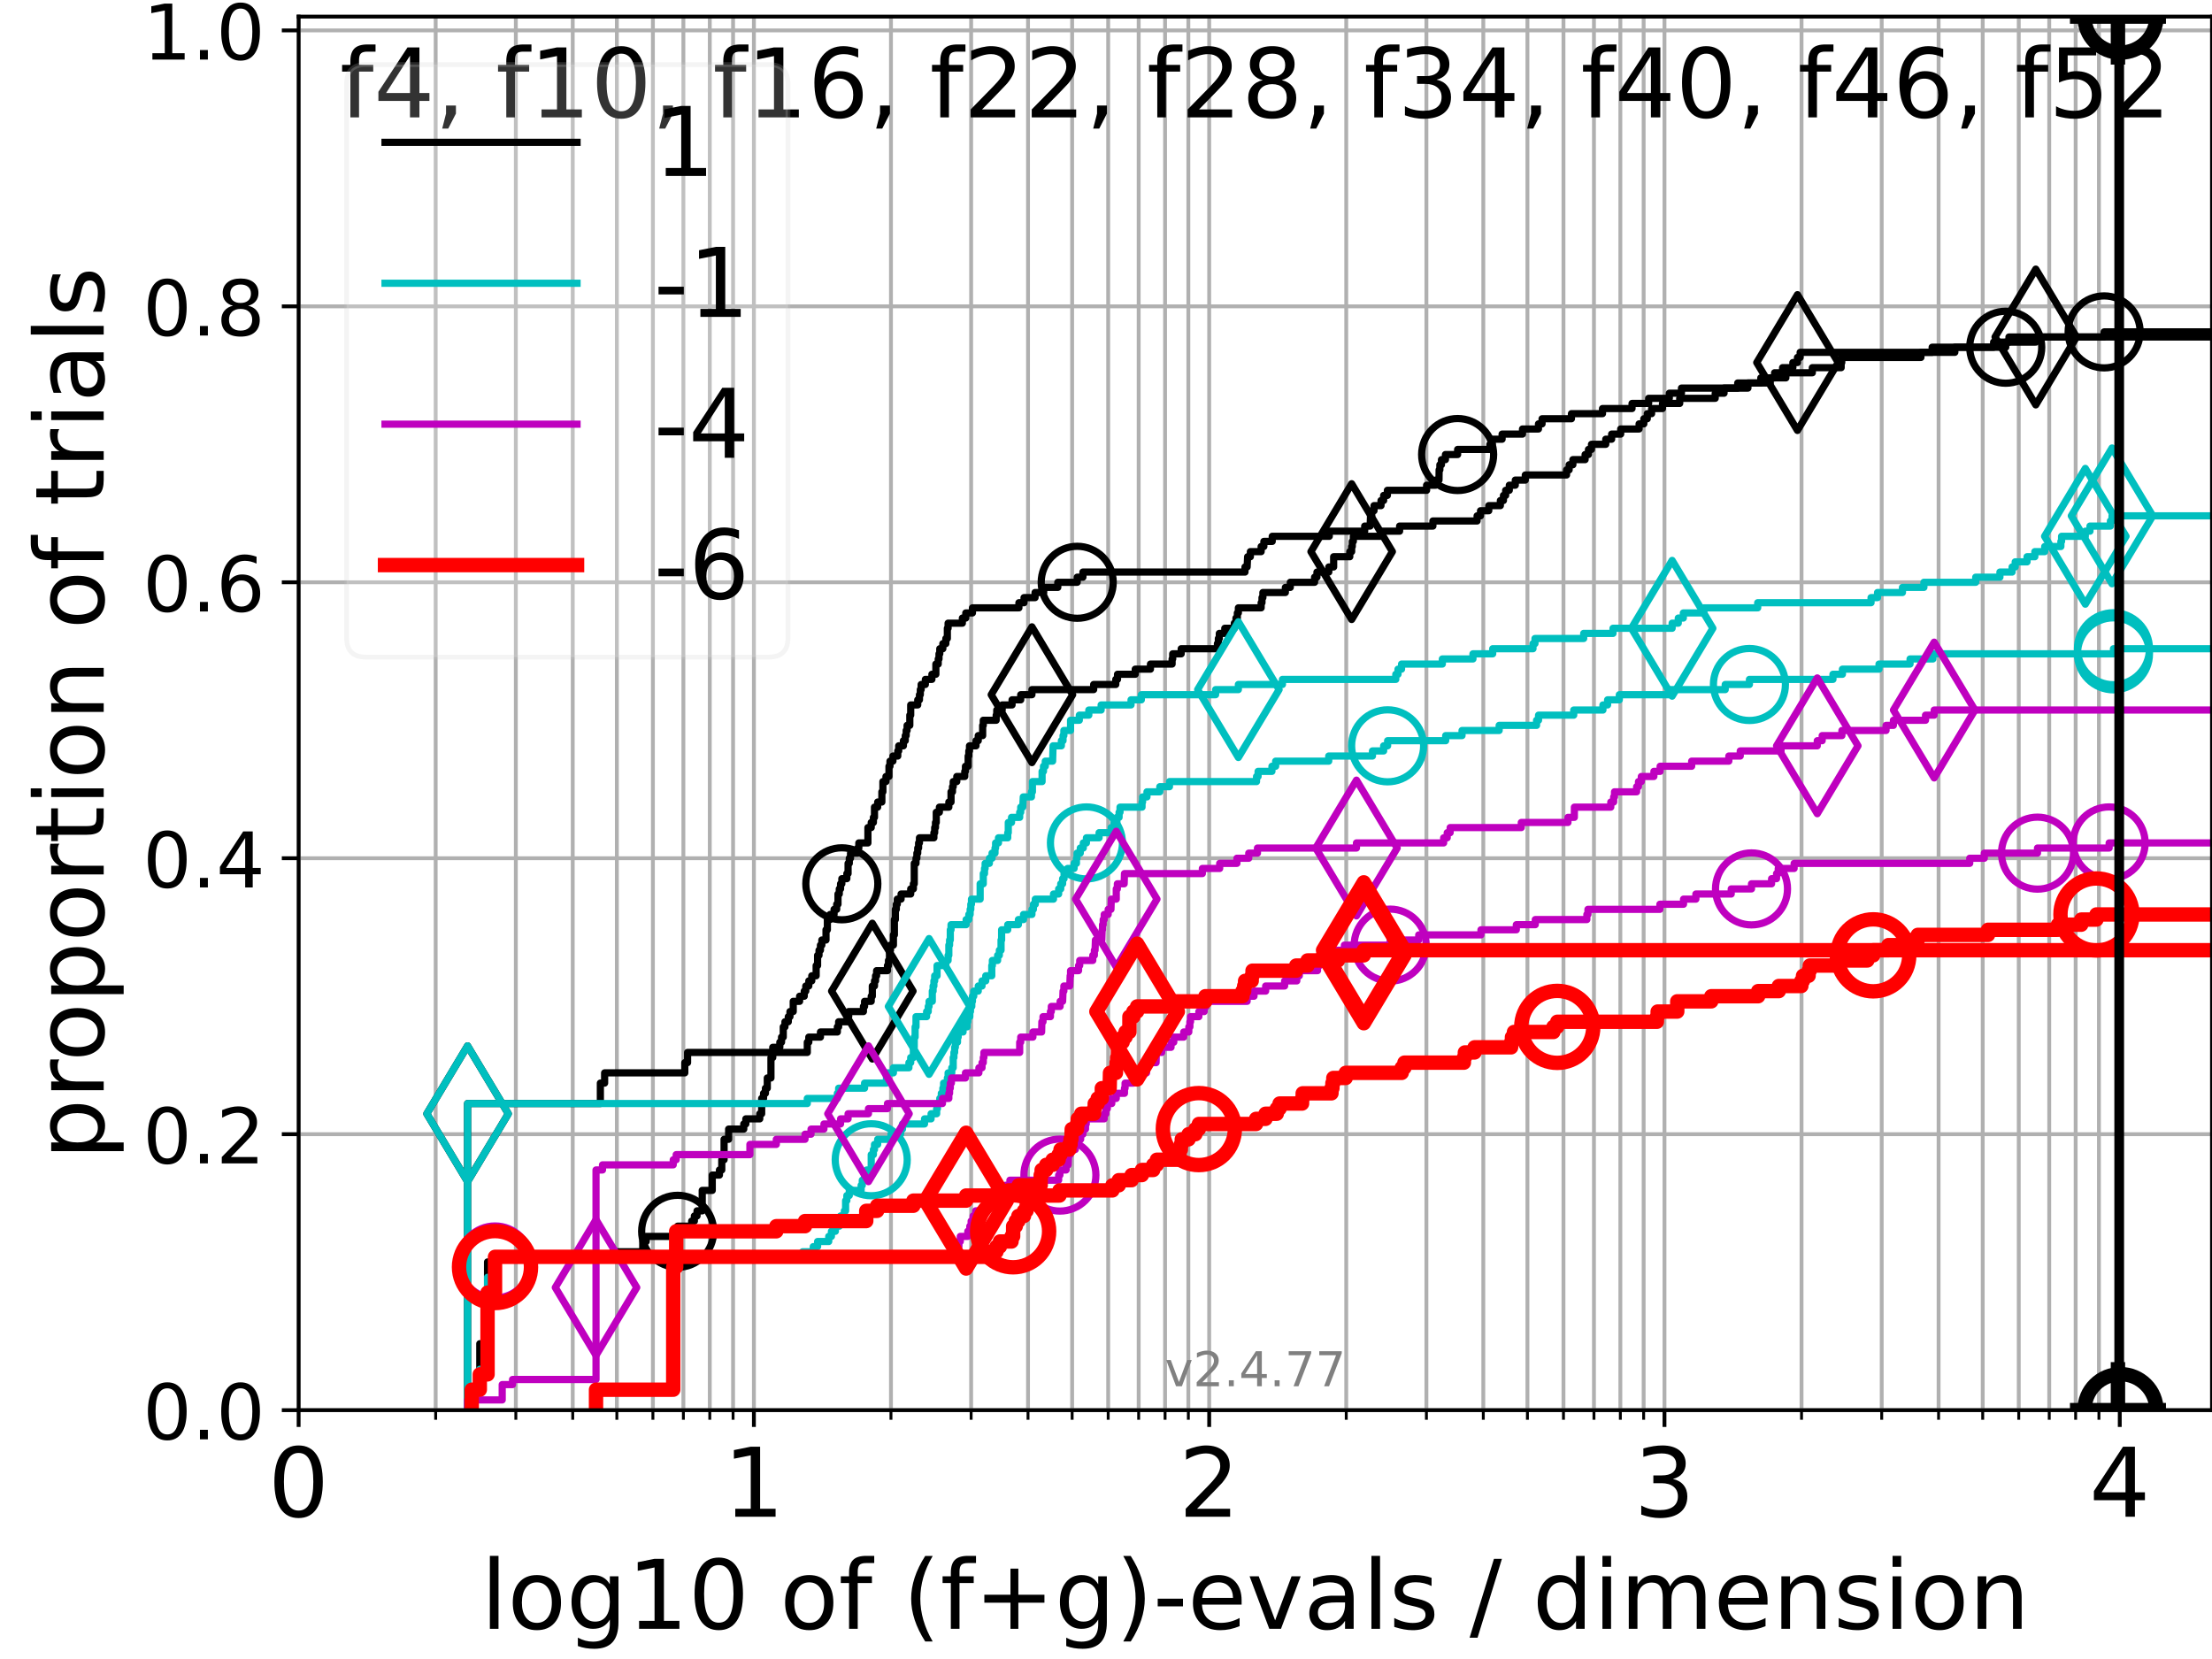 <?xml version="1.0" encoding="utf-8" standalone="no"?>
<!DOCTYPE svg PUBLIC "-//W3C//DTD SVG 1.1//EN"
  "http://www.w3.org/Graphics/SVG/1.1/DTD/svg11.dtd">
<!-- Created with matplotlib (https://matplotlib.org/) -->
<svg height="345.6pt" version="1.1" viewBox="0 0 460.8 345.6" width="460.8pt" xmlns="http://www.w3.org/2000/svg" xmlns:xlink="http://www.w3.org/1999/xlink">
 <defs>
  <style type="text/css">*{stroke-linecap:butt;stroke-linejoin:round;}</style>
 </defs>
 <g id="figure_1">
  <g id="patch_1">
   <path d="M 0 345.6 
L 460.8 345.6 
L 460.8 0 
L 0 0 
z
" style="fill:#ffffff;"/>
  </g>
  <g id="axes_1">
   <g id="patch_2">
    <path d="M 62.208 293.76 
L 460.8 293.76 
L 460.8 3.456 
L 62.208 3.456 
z
" style="fill:#ffffff;"/>
   </g>
   <g id="matplotlib.axis_1">
    <g id="xtick_1">
     <g id="line2d_1">
      <path clip-path="url(#pc20573ad2f)" d="M 62.208 293.76 
L 62.208 3.456 
" style="fill:none;stroke:#b0b0b0;stroke-linecap:square;stroke-width:0.8;"/>
     </g>
     <g id="line2d_2">
      <defs>
       <path d="M 0 0 
L 0 3.5 
" id="m5343a1f21e" style="stroke:#000000;stroke-width:0.8;"/>
      </defs>
      <g>
       <use style="stroke:#000000;stroke-width:0.8;" x="62.208" xlink:href="#m5343a1f21e" y="293.76"/>
      </g>
     </g>
     <g id="text_1">
      <!-- 0 -->
      <g transform="translate(55.846 315.957)scale(0.2 -0.2)">
       <defs>
        <path d="M 31.781 66.406 
Q 24.172 66.406 20.328 58.906 
Q 16.5 51.422 16.5 36.375 
Q 16.5 21.391 20.328 13.891 
Q 24.172 6.391 31.781 6.391 
Q 39.453 6.391 43.281 13.891 
Q 47.125 21.391 47.125 36.375 
Q 47.125 51.422 43.281 58.906 
Q 39.453 66.406 31.781 66.406 
z
M 31.781 74.219 
Q 44.047 74.219 50.516 64.516 
Q 56.984 54.828 56.984 36.375 
Q 56.984 17.969 50.516 8.266 
Q 44.047 -1.422 31.781 -1.422 
Q 19.531 -1.422 13.062 8.266 
Q 6.594 17.969 6.594 36.375 
Q 6.594 54.828 13.062 64.516 
Q 19.531 74.219 31.781 74.219 
z
" id="DejaVuSans-48"/>
       </defs>
       <use xlink:href="#DejaVuSans-48"/>
      </g>
     </g>
    </g>
    <g id="xtick_2">
     <g id="line2d_3">
      <path clip-path="url(#pc20573ad2f)" d="M 157.052 293.76 
L 157.052 3.456 
" style="fill:none;stroke:#b0b0b0;stroke-linecap:square;stroke-width:0.8;"/>
     </g>
     <g id="line2d_4">
      <g>
       <use style="stroke:#000000;stroke-width:0.8;" x="157.052" xlink:href="#m5343a1f21e" y="293.76"/>
      </g>
     </g>
     <g id="text_2">
      <!-- 1 -->
      <g transform="translate(150.69 315.957)scale(0.2 -0.2)">
       <defs>
        <path d="M 12.406 8.297 
L 28.516 8.297 
L 28.516 63.922 
L 10.984 60.406 
L 10.984 69.391 
L 28.422 72.906 
L 38.281 72.906 
L 38.281 8.297 
L 54.391 8.297 
L 54.391 0 
L 12.406 0 
z
" id="DejaVuSans-49"/>
       </defs>
       <use xlink:href="#DejaVuSans-49"/>
      </g>
     </g>
    </g>
    <g id="xtick_3">
     <g id="line2d_5">
      <path clip-path="url(#pc20573ad2f)" d="M 251.897 293.76 
L 251.897 3.456 
" style="fill:none;stroke:#b0b0b0;stroke-linecap:square;stroke-width:0.8;"/>
     </g>
     <g id="line2d_6">
      <g>
       <use style="stroke:#000000;stroke-width:0.8;" x="251.897" xlink:href="#m5343a1f21e" y="293.76"/>
      </g>
     </g>
     <g id="text_3">
      <!-- 2 -->
      <g transform="translate(245.534 315.957)scale(0.2 -0.2)">
       <defs>
        <path d="M 19.188 8.297 
L 53.609 8.297 
L 53.609 0 
L 7.328 0 
L 7.328 8.297 
Q 12.938 14.109 22.625 23.891 
Q 32.328 33.688 34.812 36.531 
Q 39.547 41.844 41.422 45.531 
Q 43.312 49.219 43.312 52.781 
Q 43.312 58.594 39.234 62.25 
Q 35.156 65.922 28.609 65.922 
Q 23.969 65.922 18.812 64.312 
Q 13.672 62.703 7.812 59.422 
L 7.812 69.391 
Q 13.766 71.781 18.938 73 
Q 24.125 74.219 28.422 74.219 
Q 39.75 74.219 46.484 68.547 
Q 53.219 62.891 53.219 53.422 
Q 53.219 48.922 51.531 44.891 
Q 49.859 40.875 45.406 35.406 
Q 44.188 33.984 37.641 27.219 
Q 31.109 20.453 19.188 8.297 
z
" id="DejaVuSans-50"/>
       </defs>
       <use xlink:href="#DejaVuSans-50"/>
      </g>
     </g>
    </g>
    <g id="xtick_4">
     <g id="line2d_7">
      <path clip-path="url(#pc20573ad2f)" d="M 346.741 293.76 
L 346.741 3.456 
" style="fill:none;stroke:#b0b0b0;stroke-linecap:square;stroke-width:0.8;"/>
     </g>
     <g id="line2d_8">
      <g>
       <use style="stroke:#000000;stroke-width:0.8;" x="346.741" xlink:href="#m5343a1f21e" y="293.76"/>
      </g>
     </g>
     <g id="text_4">
      <!-- 3 -->
      <g transform="translate(340.379 315.957)scale(0.2 -0.2)">
       <defs>
        <path d="M 40.578 39.312 
Q 47.656 37.797 51.625 33 
Q 55.609 28.219 55.609 21.188 
Q 55.609 10.406 48.188 4.484 
Q 40.766 -1.422 27.094 -1.422 
Q 22.516 -1.422 17.656 -0.516 
Q 12.797 0.391 7.625 2.203 
L 7.625 11.719 
Q 11.719 9.328 16.594 8.109 
Q 21.484 6.891 26.812 6.891 
Q 36.078 6.891 40.938 10.547 
Q 45.797 14.203 45.797 21.188 
Q 45.797 27.641 41.281 31.266 
Q 36.766 34.906 28.719 34.906 
L 20.219 34.906 
L 20.219 43.016 
L 29.109 43.016 
Q 36.375 43.016 40.234 45.922 
Q 44.094 48.828 44.094 54.297 
Q 44.094 59.906 40.109 62.906 
Q 36.141 65.922 28.719 65.922 
Q 24.656 65.922 20.016 65.031 
Q 15.375 64.156 9.812 62.312 
L 9.812 71.094 
Q 15.438 72.656 20.344 73.438 
Q 25.25 74.219 29.594 74.219 
Q 40.828 74.219 47.359 69.109 
Q 53.906 64.016 53.906 55.328 
Q 53.906 49.266 50.438 45.094 
Q 46.969 40.922 40.578 39.312 
z
" id="DejaVuSans-51"/>
       </defs>
       <use xlink:href="#DejaVuSans-51"/>
      </g>
     </g>
    </g>
    <g id="xtick_5">
     <g id="line2d_9">
      <path clip-path="url(#pc20573ad2f)" d="M 441.586 293.76 
L 441.586 3.456 
" style="fill:none;stroke:#b0b0b0;stroke-linecap:square;stroke-width:0.8;"/>
     </g>
     <g id="line2d_10">
      <g>
       <use style="stroke:#000000;stroke-width:0.8;" x="441.586" xlink:href="#m5343a1f21e" y="293.76"/>
      </g>
     </g>
     <g id="text_5">
      <!-- 4 -->
      <g transform="translate(435.223 315.957)scale(0.2 -0.2)">
       <defs>
        <path d="M 37.797 64.312 
L 12.891 25.391 
L 37.797 25.391 
z
M 35.203 72.906 
L 47.609 72.906 
L 47.609 25.391 
L 58.016 25.391 
L 58.016 17.188 
L 47.609 17.188 
L 47.609 0 
L 37.797 0 
L 37.797 17.188 
L 4.891 17.188 
L 4.891 26.703 
z
" id="DejaVuSans-52"/>
       </defs>
       <use xlink:href="#DejaVuSans-52"/>
      </g>
     </g>
    </g>
    <g id="xtick_6">
     <g id="line2d_11">
      <path clip-path="url(#pc20573ad2f)" d="M 90.759 293.76 
L 90.759 3.456 
" style="fill:none;stroke:#b0b0b0;stroke-linecap:square;stroke-width:0.8;"/>
     </g>
     <g id="line2d_12">
      <defs>
       <path d="M 0 0 
L 0 2 
" id="mbac23fc1fd" style="stroke:#000000;stroke-width:0.6;"/>
      </defs>
      <g>
       <use style="stroke:#000000;stroke-width:0.6;" x="90.759" xlink:href="#mbac23fc1fd" y="293.76"/>
      </g>
     </g>
    </g>
    <g id="xtick_7">
     <g id="line2d_13">
      <path clip-path="url(#pc20573ad2f)" d="M 107.46 293.76 
L 107.46 3.456 
" style="fill:none;stroke:#b0b0b0;stroke-linecap:square;stroke-width:0.8;"/>
     </g>
     <g id="line2d_14">
      <g>
       <use style="stroke:#000000;stroke-width:0.6;" x="107.46" xlink:href="#mbac23fc1fd" y="293.76"/>
      </g>
     </g>
    </g>
    <g id="xtick_8">
     <g id="line2d_15">
      <path clip-path="url(#pc20573ad2f)" d="M 119.31 293.76 
L 119.31 3.456 
" style="fill:none;stroke:#b0b0b0;stroke-linecap:square;stroke-width:0.8;"/>
     </g>
     <g id="line2d_16">
      <g>
       <use style="stroke:#000000;stroke-width:0.6;" x="119.31" xlink:href="#mbac23fc1fd" y="293.76"/>
      </g>
     </g>
    </g>
    <g id="xtick_9">
     <g id="line2d_17">
      <path clip-path="url(#pc20573ad2f)" d="M 128.501 293.76 
L 128.501 3.456 
" style="fill:none;stroke:#b0b0b0;stroke-linecap:square;stroke-width:0.8;"/>
     </g>
     <g id="line2d_18">
      <g>
       <use style="stroke:#000000;stroke-width:0.6;" x="128.501" xlink:href="#mbac23fc1fd" y="293.76"/>
      </g>
     </g>
    </g>
    <g id="xtick_10">
     <g id="line2d_19">
      <path clip-path="url(#pc20573ad2f)" d="M 136.011 293.76 
L 136.011 3.456 
" style="fill:none;stroke:#b0b0b0;stroke-linecap:square;stroke-width:0.8;"/>
     </g>
     <g id="line2d_20">
      <g>
       <use style="stroke:#000000;stroke-width:0.6;" x="136.011" xlink:href="#mbac23fc1fd" y="293.76"/>
      </g>
     </g>
    </g>
    <g id="xtick_11">
     <g id="line2d_21">
      <path clip-path="url(#pc20573ad2f)" d="M 142.361 293.76 
L 142.361 3.456 
" style="fill:none;stroke:#b0b0b0;stroke-linecap:square;stroke-width:0.8;"/>
     </g>
     <g id="line2d_22">
      <g>
       <use style="stroke:#000000;stroke-width:0.6;" x="142.361" xlink:href="#mbac23fc1fd" y="293.76"/>
      </g>
     </g>
    </g>
    <g id="xtick_12">
     <g id="line2d_23">
      <path clip-path="url(#pc20573ad2f)" d="M 147.861 293.76 
L 147.861 3.456 
" style="fill:none;stroke:#b0b0b0;stroke-linecap:square;stroke-width:0.8;"/>
     </g>
     <g id="line2d_24">
      <g>
       <use style="stroke:#000000;stroke-width:0.6;" x="147.861" xlink:href="#mbac23fc1fd" y="293.76"/>
      </g>
     </g>
    </g>
    <g id="xtick_13">
     <g id="line2d_25">
      <path clip-path="url(#pc20573ad2f)" d="M 152.713 293.76 
L 152.713 3.456 
" style="fill:none;stroke:#b0b0b0;stroke-linecap:square;stroke-width:0.8;"/>
     </g>
     <g id="line2d_26">
      <g>
       <use style="stroke:#000000;stroke-width:0.6;" x="152.713" xlink:href="#mbac23fc1fd" y="293.76"/>
      </g>
     </g>
    </g>
    <g id="xtick_14">
     <g id="line2d_27">
      <path clip-path="url(#pc20573ad2f)" d="M 185.604 293.76 
L 185.604 3.456 
" style="fill:none;stroke:#b0b0b0;stroke-linecap:square;stroke-width:0.8;"/>
     </g>
     <g id="line2d_28">
      <g>
       <use style="stroke:#000000;stroke-width:0.6;" x="185.604" xlink:href="#mbac23fc1fd" y="293.76"/>
      </g>
     </g>
    </g>
    <g id="xtick_15">
     <g id="line2d_29">
      <path clip-path="url(#pc20573ad2f)" d="M 202.305 293.76 
L 202.305 3.456 
" style="fill:none;stroke:#b0b0b0;stroke-linecap:square;stroke-width:0.8;"/>
     </g>
     <g id="line2d_30">
      <g>
       <use style="stroke:#000000;stroke-width:0.6;" x="202.305" xlink:href="#mbac23fc1fd" y="293.76"/>
      </g>
     </g>
    </g>
    <g id="xtick_16">
     <g id="line2d_31">
      <path clip-path="url(#pc20573ad2f)" d="M 214.155 293.76 
L 214.155 3.456 
" style="fill:none;stroke:#b0b0b0;stroke-linecap:square;stroke-width:0.8;"/>
     </g>
     <g id="line2d_32">
      <g>
       <use style="stroke:#000000;stroke-width:0.6;" x="214.155" xlink:href="#mbac23fc1fd" y="293.76"/>
      </g>
     </g>
    </g>
    <g id="xtick_17">
     <g id="line2d_33">
      <path clip-path="url(#pc20573ad2f)" d="M 223.346 293.76 
L 223.346 3.456 
" style="fill:none;stroke:#b0b0b0;stroke-linecap:square;stroke-width:0.8;"/>
     </g>
     <g id="line2d_34">
      <g>
       <use style="stroke:#000000;stroke-width:0.6;" x="223.346" xlink:href="#mbac23fc1fd" y="293.76"/>
      </g>
     </g>
    </g>
    <g id="xtick_18">
     <g id="line2d_35">
      <path clip-path="url(#pc20573ad2f)" d="M 230.856 293.76 
L 230.856 3.456 
" style="fill:none;stroke:#b0b0b0;stroke-linecap:square;stroke-width:0.8;"/>
     </g>
     <g id="line2d_36">
      <g>
       <use style="stroke:#000000;stroke-width:0.6;" x="230.856" xlink:href="#mbac23fc1fd" y="293.76"/>
      </g>
     </g>
    </g>
    <g id="xtick_19">
     <g id="line2d_37">
      <path clip-path="url(#pc20573ad2f)" d="M 237.205 293.76 
L 237.205 3.456 
" style="fill:none;stroke:#b0b0b0;stroke-linecap:square;stroke-width:0.8;"/>
     </g>
     <g id="line2d_38">
      <g>
       <use style="stroke:#000000;stroke-width:0.6;" x="237.205" xlink:href="#mbac23fc1fd" y="293.76"/>
      </g>
     </g>
    </g>
    <g id="xtick_20">
     <g id="line2d_39">
      <path clip-path="url(#pc20573ad2f)" d="M 242.706 293.76 
L 242.706 3.456 
" style="fill:none;stroke:#b0b0b0;stroke-linecap:square;stroke-width:0.8;"/>
     </g>
     <g id="line2d_40">
      <g>
       <use style="stroke:#000000;stroke-width:0.6;" x="242.706" xlink:href="#mbac23fc1fd" y="293.76"/>
      </g>
     </g>
    </g>
    <g id="xtick_21">
     <g id="line2d_41">
      <path clip-path="url(#pc20573ad2f)" d="M 247.557 293.76 
L 247.557 3.456 
" style="fill:none;stroke:#b0b0b0;stroke-linecap:square;stroke-width:0.8;"/>
     </g>
     <g id="line2d_42">
      <g>
       <use style="stroke:#000000;stroke-width:0.6;" x="247.557" xlink:href="#mbac23fc1fd" y="293.76"/>
      </g>
     </g>
    </g>
    <g id="xtick_22">
     <g id="line2d_43">
      <path clip-path="url(#pc20573ad2f)" d="M 280.448 293.76 
L 280.448 3.456 
" style="fill:none;stroke:#b0b0b0;stroke-linecap:square;stroke-width:0.8;"/>
     </g>
     <g id="line2d_44">
      <g>
       <use style="stroke:#000000;stroke-width:0.6;" x="280.448" xlink:href="#mbac23fc1fd" y="293.76"/>
      </g>
     </g>
    </g>
    <g id="xtick_23">
     <g id="line2d_45">
      <path clip-path="url(#pc20573ad2f)" d="M 297.149 293.76 
L 297.149 3.456 
" style="fill:none;stroke:#b0b0b0;stroke-linecap:square;stroke-width:0.8;"/>
     </g>
     <g id="line2d_46">
      <g>
       <use style="stroke:#000000;stroke-width:0.6;" x="297.149" xlink:href="#mbac23fc1fd" y="293.76"/>
      </g>
     </g>
    </g>
    <g id="xtick_24">
     <g id="line2d_47">
      <path clip-path="url(#pc20573ad2f)" d="M 308.999 293.76 
L 308.999 3.456 
" style="fill:none;stroke:#b0b0b0;stroke-linecap:square;stroke-width:0.8;"/>
     </g>
     <g id="line2d_48">
      <g>
       <use style="stroke:#000000;stroke-width:0.6;" x="308.999" xlink:href="#mbac23fc1fd" y="293.76"/>
      </g>
     </g>
    </g>
    <g id="xtick_25">
     <g id="line2d_49">
      <path clip-path="url(#pc20573ad2f)" d="M 318.19 293.76 
L 318.19 3.456 
" style="fill:none;stroke:#b0b0b0;stroke-linecap:square;stroke-width:0.8;"/>
     </g>
     <g id="line2d_50">
      <g>
       <use style="stroke:#000000;stroke-width:0.6;" x="318.19" xlink:href="#mbac23fc1fd" y="293.76"/>
      </g>
     </g>
    </g>
    <g id="xtick_26">
     <g id="line2d_51">
      <path clip-path="url(#pc20573ad2f)" d="M 325.7 293.76 
L 325.7 3.456 
" style="fill:none;stroke:#b0b0b0;stroke-linecap:square;stroke-width:0.8;"/>
     </g>
     <g id="line2d_52">
      <g>
       <use style="stroke:#000000;stroke-width:0.6;" x="325.7" xlink:href="#mbac23fc1fd" y="293.76"/>
      </g>
     </g>
    </g>
    <g id="xtick_27">
     <g id="line2d_53">
      <path clip-path="url(#pc20573ad2f)" d="M 332.05 293.76 
L 332.05 3.456 
" style="fill:none;stroke:#b0b0b0;stroke-linecap:square;stroke-width:0.8;"/>
     </g>
     <g id="line2d_54">
      <g>
       <use style="stroke:#000000;stroke-width:0.6;" x="332.05" xlink:href="#mbac23fc1fd" y="293.76"/>
      </g>
     </g>
    </g>
    <g id="xtick_28">
     <g id="line2d_55">
      <path clip-path="url(#pc20573ad2f)" d="M 337.55 293.76 
L 337.55 3.456 
" style="fill:none;stroke:#b0b0b0;stroke-linecap:square;stroke-width:0.8;"/>
     </g>
     <g id="line2d_56">
      <g>
       <use style="stroke:#000000;stroke-width:0.6;" x="337.55" xlink:href="#mbac23fc1fd" y="293.76"/>
      </g>
     </g>
    </g>
    <g id="xtick_29">
     <g id="line2d_57">
      <path clip-path="url(#pc20573ad2f)" d="M 342.402 293.76 
L 342.402 3.456 
" style="fill:none;stroke:#b0b0b0;stroke-linecap:square;stroke-width:0.8;"/>
     </g>
     <g id="line2d_58">
      <g>
       <use style="stroke:#000000;stroke-width:0.6;" x="342.402" xlink:href="#mbac23fc1fd" y="293.76"/>
      </g>
     </g>
    </g>
    <g id="xtick_30">
     <g id="line2d_59">
      <path clip-path="url(#pc20573ad2f)" d="M 375.292 293.76 
L 375.292 3.456 
" style="fill:none;stroke:#b0b0b0;stroke-linecap:square;stroke-width:0.8;"/>
     </g>
     <g id="line2d_60">
      <g>
       <use style="stroke:#000000;stroke-width:0.6;" x="375.292" xlink:href="#mbac23fc1fd" y="293.76"/>
      </g>
     </g>
    </g>
    <g id="xtick_31">
     <g id="line2d_61">
      <path clip-path="url(#pc20573ad2f)" d="M 391.994 293.76 
L 391.994 3.456 
" style="fill:none;stroke:#b0b0b0;stroke-linecap:square;stroke-width:0.8;"/>
     </g>
     <g id="line2d_62">
      <g>
       <use style="stroke:#000000;stroke-width:0.6;" x="391.994" xlink:href="#mbac23fc1fd" y="293.76"/>
      </g>
     </g>
    </g>
    <g id="xtick_32">
     <g id="line2d_63">
      <path clip-path="url(#pc20573ad2f)" d="M 403.844 293.76 
L 403.844 3.456 
" style="fill:none;stroke:#b0b0b0;stroke-linecap:square;stroke-width:0.8;"/>
     </g>
     <g id="line2d_64">
      <g>
       <use style="stroke:#000000;stroke-width:0.6;" x="403.844" xlink:href="#mbac23fc1fd" y="293.76"/>
      </g>
     </g>
    </g>
    <g id="xtick_33">
     <g id="line2d_65">
      <path clip-path="url(#pc20573ad2f)" d="M 413.035 293.76 
L 413.035 3.456 
" style="fill:none;stroke:#b0b0b0;stroke-linecap:square;stroke-width:0.8;"/>
     </g>
     <g id="line2d_66">
      <g>
       <use style="stroke:#000000;stroke-width:0.6;" x="413.035" xlink:href="#mbac23fc1fd" y="293.76"/>
      </g>
     </g>
    </g>
    <g id="xtick_34">
     <g id="line2d_67">
      <path clip-path="url(#pc20573ad2f)" d="M 420.545 293.76 
L 420.545 3.456 
" style="fill:none;stroke:#b0b0b0;stroke-linecap:square;stroke-width:0.8;"/>
     </g>
     <g id="line2d_68">
      <g>
       <use style="stroke:#000000;stroke-width:0.6;" x="420.545" xlink:href="#mbac23fc1fd" y="293.76"/>
      </g>
     </g>
    </g>
    <g id="xtick_35">
     <g id="line2d_69">
      <path clip-path="url(#pc20573ad2f)" d="M 426.894 293.76 
L 426.894 3.456 
" style="fill:none;stroke:#b0b0b0;stroke-linecap:square;stroke-width:0.8;"/>
     </g>
     <g id="line2d_70">
      <g>
       <use style="stroke:#000000;stroke-width:0.6;" x="426.894" xlink:href="#mbac23fc1fd" y="293.76"/>
      </g>
     </g>
    </g>
    <g id="xtick_36">
     <g id="line2d_71">
      <path clip-path="url(#pc20573ad2f)" d="M 432.395 293.76 
L 432.395 3.456 
" style="fill:none;stroke:#b0b0b0;stroke-linecap:square;stroke-width:0.8;"/>
     </g>
     <g id="line2d_72">
      <g>
       <use style="stroke:#000000;stroke-width:0.6;" x="432.395" xlink:href="#mbac23fc1fd" y="293.76"/>
      </g>
     </g>
    </g>
    <g id="xtick_37">
     <g id="line2d_73">
      <path clip-path="url(#pc20573ad2f)" d="M 437.246 293.76 
L 437.246 3.456 
" style="fill:none;stroke:#b0b0b0;stroke-linecap:square;stroke-width:0.8;"/>
     </g>
     <g id="line2d_74">
      <g>
       <use style="stroke:#000000;stroke-width:0.6;" x="437.246" xlink:href="#mbac23fc1fd" y="293.76"/>
      </g>
     </g>
    </g>
    <g id="text_6">
     <!-- log10 of (f+g)-evals / dimension -->
     <g transform="translate(100.165 339.313)scale(0.2 -0.2)">
      <defs>
       <path d="M 9.422 75.984 
L 18.406 75.984 
L 18.406 0 
L 9.422 0 
z
" id="DejaVuSans-108"/>
       <path d="M 30.609 48.391 
Q 23.391 48.391 19.188 42.75 
Q 14.984 37.109 14.984 27.297 
Q 14.984 17.484 19.156 11.844 
Q 23.344 6.203 30.609 6.203 
Q 37.797 6.203 41.984 11.859 
Q 46.188 17.531 46.188 27.297 
Q 46.188 37.016 41.984 42.703 
Q 37.797 48.391 30.609 48.391 
z
M 30.609 56 
Q 42.328 56 49.016 48.375 
Q 55.719 40.766 55.719 27.297 
Q 55.719 13.875 49.016 6.219 
Q 42.328 -1.422 30.609 -1.422 
Q 18.844 -1.422 12.172 6.219 
Q 5.516 13.875 5.516 27.297 
Q 5.516 40.766 12.172 48.375 
Q 18.844 56 30.609 56 
z
" id="DejaVuSans-111"/>
       <path d="M 45.406 27.984 
Q 45.406 37.75 41.375 43.109 
Q 37.359 48.484 30.078 48.484 
Q 22.859 48.484 18.828 43.109 
Q 14.797 37.75 14.797 27.984 
Q 14.797 18.266 18.828 12.891 
Q 22.859 7.516 30.078 7.516 
Q 37.359 7.516 41.375 12.891 
Q 45.406 18.266 45.406 27.984 
z
M 54.391 6.781 
Q 54.391 -7.172 48.188 -13.984 
Q 42 -20.797 29.203 -20.797 
Q 24.469 -20.797 20.266 -20.094 
Q 16.062 -19.391 12.109 -17.922 
L 12.109 -9.188 
Q 16.062 -11.328 19.922 -12.344 
Q 23.781 -13.375 27.781 -13.375 
Q 36.625 -13.375 41.016 -8.766 
Q 45.406 -4.156 45.406 5.172 
L 45.406 9.625 
Q 42.625 4.781 38.281 2.391 
Q 33.938 0 27.875 0 
Q 17.828 0 11.672 7.656 
Q 5.516 15.328 5.516 27.984 
Q 5.516 40.672 11.672 48.328 
Q 17.828 56 27.875 56 
Q 33.938 56 38.281 53.609 
Q 42.625 51.219 45.406 46.391 
L 45.406 54.688 
L 54.391 54.688 
z
" id="DejaVuSans-103"/>
       <path id="DejaVuSans-32"/>
       <path d="M 37.109 75.984 
L 37.109 68.5 
L 28.516 68.5 
Q 23.688 68.5 21.797 66.547 
Q 19.922 64.594 19.922 59.516 
L 19.922 54.688 
L 34.719 54.688 
L 34.719 47.703 
L 19.922 47.703 
L 19.922 0 
L 10.891 0 
L 10.891 47.703 
L 2.297 47.703 
L 2.297 54.688 
L 10.891 54.688 
L 10.891 58.5 
Q 10.891 67.625 15.141 71.797 
Q 19.391 75.984 28.609 75.984 
z
" id="DejaVuSans-102"/>
       <path d="M 31 75.875 
Q 24.469 64.656 21.281 53.656 
Q 18.109 42.672 18.109 31.391 
Q 18.109 20.125 21.312 9.062 
Q 24.516 -2 31 -13.188 
L 23.188 -13.188 
Q 15.875 -1.703 12.234 9.375 
Q 8.594 20.453 8.594 31.391 
Q 8.594 42.281 12.203 53.312 
Q 15.828 64.359 23.188 75.875 
z
" id="DejaVuSans-40"/>
       <path d="M 46 62.703 
L 46 35.5 
L 73.188 35.5 
L 73.188 27.203 
L 46 27.203 
L 46 0 
L 37.797 0 
L 37.797 27.203 
L 10.594 27.203 
L 10.594 35.5 
L 37.797 35.5 
L 37.797 62.703 
z
" id="DejaVuSans-43"/>
       <path d="M 8.016 75.875 
L 15.828 75.875 
Q 23.141 64.359 26.781 53.312 
Q 30.422 42.281 30.422 31.391 
Q 30.422 20.453 26.781 9.375 
Q 23.141 -1.703 15.828 -13.188 
L 8.016 -13.188 
Q 14.5 -2 17.703 9.062 
Q 20.906 20.125 20.906 31.391 
Q 20.906 42.672 17.703 53.656 
Q 14.5 64.656 8.016 75.875 
z
" id="DejaVuSans-41"/>
       <path d="M 4.891 31.391 
L 31.203 31.391 
L 31.203 23.391 
L 4.891 23.391 
z
" id="DejaVuSans-45"/>
       <path d="M 56.203 29.594 
L 56.203 25.203 
L 14.891 25.203 
Q 15.484 15.922 20.484 11.062 
Q 25.484 6.203 34.422 6.203 
Q 39.594 6.203 44.453 7.469 
Q 49.312 8.734 54.109 11.281 
L 54.109 2.781 
Q 49.266 0.734 44.188 -0.344 
Q 39.109 -1.422 33.891 -1.422 
Q 20.797 -1.422 13.156 6.188 
Q 5.516 13.812 5.516 26.812 
Q 5.516 40.234 12.766 48.109 
Q 20.016 56 32.328 56 
Q 43.359 56 49.781 48.891 
Q 56.203 41.797 56.203 29.594 
z
M 47.219 32.234 
Q 47.125 39.594 43.094 43.984 
Q 39.062 48.391 32.422 48.391 
Q 24.906 48.391 20.391 44.141 
Q 15.875 39.891 15.188 32.172 
z
" id="DejaVuSans-101"/>
       <path d="M 2.984 54.688 
L 12.5 54.688 
L 29.594 8.797 
L 46.688 54.688 
L 56.203 54.688 
L 35.688 0 
L 23.484 0 
z
" id="DejaVuSans-118"/>
       <path d="M 34.281 27.484 
Q 23.391 27.484 19.188 25 
Q 14.984 22.516 14.984 16.5 
Q 14.984 11.719 18.141 8.906 
Q 21.297 6.109 26.703 6.109 
Q 34.188 6.109 38.703 11.406 
Q 43.219 16.703 43.219 25.484 
L 43.219 27.484 
z
M 52.203 31.203 
L 52.203 0 
L 43.219 0 
L 43.219 8.297 
Q 40.141 3.328 35.547 0.953 
Q 30.953 -1.422 24.312 -1.422 
Q 15.922 -1.422 10.953 3.297 
Q 6 8.016 6 15.922 
Q 6 25.141 12.172 29.828 
Q 18.359 34.516 30.609 34.516 
L 43.219 34.516 
L 43.219 35.406 
Q 43.219 41.609 39.141 45 
Q 35.062 48.391 27.688 48.391 
Q 23 48.391 18.547 47.266 
Q 14.109 46.141 10.016 43.891 
L 10.016 52.203 
Q 14.938 54.109 19.578 55.047 
Q 24.219 56 28.609 56 
Q 40.484 56 46.344 49.844 
Q 52.203 43.703 52.203 31.203 
z
" id="DejaVuSans-97"/>
       <path d="M 44.281 53.078 
L 44.281 44.578 
Q 40.484 46.531 36.375 47.5 
Q 32.281 48.484 27.875 48.484 
Q 21.188 48.484 17.844 46.438 
Q 14.5 44.391 14.5 40.281 
Q 14.5 37.156 16.891 35.375 
Q 19.281 33.594 26.516 31.984 
L 29.594 31.297 
Q 39.156 29.25 43.188 25.516 
Q 47.219 21.781 47.219 15.094 
Q 47.219 7.469 41.188 3.016 
Q 35.156 -1.422 24.609 -1.422 
Q 20.219 -1.422 15.453 -0.562 
Q 10.688 0.297 5.422 2 
L 5.422 11.281 
Q 10.406 8.688 15.234 7.391 
Q 20.062 6.109 24.812 6.109 
Q 31.156 6.109 34.562 8.281 
Q 37.984 10.453 37.984 14.406 
Q 37.984 18.062 35.516 20.016 
Q 33.062 21.969 24.703 23.781 
L 21.578 24.516 
Q 13.234 26.266 9.516 29.906 
Q 5.812 33.547 5.812 39.891 
Q 5.812 47.609 11.281 51.797 
Q 16.75 56 26.812 56 
Q 31.781 56 36.172 55.266 
Q 40.578 54.547 44.281 53.078 
z
" id="DejaVuSans-115"/>
       <path d="M 25.391 72.906 
L 33.688 72.906 
L 8.297 -9.281 
L 0 -9.281 
z
" id="DejaVuSans-47"/>
       <path d="M 45.406 46.391 
L 45.406 75.984 
L 54.391 75.984 
L 54.391 0 
L 45.406 0 
L 45.406 8.203 
Q 42.578 3.328 38.25 0.953 
Q 33.938 -1.422 27.875 -1.422 
Q 17.969 -1.422 11.734 6.484 
Q 5.516 14.406 5.516 27.297 
Q 5.516 40.188 11.734 48.094 
Q 17.969 56 27.875 56 
Q 33.938 56 38.25 53.625 
Q 42.578 51.266 45.406 46.391 
z
M 14.797 27.297 
Q 14.797 17.391 18.875 11.75 
Q 22.953 6.109 30.078 6.109 
Q 37.203 6.109 41.297 11.75 
Q 45.406 17.391 45.406 27.297 
Q 45.406 37.203 41.297 42.844 
Q 37.203 48.484 30.078 48.484 
Q 22.953 48.484 18.875 42.844 
Q 14.797 37.203 14.797 27.297 
z
" id="DejaVuSans-100"/>
       <path d="M 9.422 54.688 
L 18.406 54.688 
L 18.406 0 
L 9.422 0 
z
M 9.422 75.984 
L 18.406 75.984 
L 18.406 64.594 
L 9.422 64.594 
z
" id="DejaVuSans-105"/>
       <path d="M 52 44.188 
Q 55.375 50.25 60.062 53.125 
Q 64.75 56 71.094 56 
Q 79.641 56 84.281 50.016 
Q 88.922 44.047 88.922 33.016 
L 88.922 0 
L 79.891 0 
L 79.891 32.719 
Q 79.891 40.578 77.094 44.375 
Q 74.312 48.188 68.609 48.188 
Q 61.625 48.188 57.562 43.547 
Q 53.516 38.922 53.516 30.906 
L 53.516 0 
L 44.484 0 
L 44.484 32.719 
Q 44.484 40.625 41.703 44.406 
Q 38.922 48.188 33.109 48.188 
Q 26.219 48.188 22.156 43.531 
Q 18.109 38.875 18.109 30.906 
L 18.109 0 
L 9.078 0 
L 9.078 54.688 
L 18.109 54.688 
L 18.109 46.188 
Q 21.188 51.219 25.484 53.609 
Q 29.781 56 35.688 56 
Q 41.656 56 45.828 52.969 
Q 50 49.953 52 44.188 
z
" id="DejaVuSans-109"/>
       <path d="M 54.891 33.016 
L 54.891 0 
L 45.906 0 
L 45.906 32.719 
Q 45.906 40.484 42.875 44.328 
Q 39.844 48.188 33.797 48.188 
Q 26.516 48.188 22.312 43.547 
Q 18.109 38.922 18.109 30.906 
L 18.109 0 
L 9.078 0 
L 9.078 54.688 
L 18.109 54.688 
L 18.109 46.188 
Q 21.344 51.125 25.703 53.562 
Q 30.078 56 35.797 56 
Q 45.219 56 50.047 50.172 
Q 54.891 44.344 54.891 33.016 
z
" id="DejaVuSans-110"/>
      </defs>
      <use xlink:href="#DejaVuSans-108"/>
      <use x="27.783" xlink:href="#DejaVuSans-111"/>
      <use x="88.965" xlink:href="#DejaVuSans-103"/>
      <use x="152.441" xlink:href="#DejaVuSans-49"/>
      <use x="216.064" xlink:href="#DejaVuSans-48"/>
      <use x="279.688" xlink:href="#DejaVuSans-32"/>
      <use x="311.475" xlink:href="#DejaVuSans-111"/>
      <use x="372.656" xlink:href="#DejaVuSans-102"/>
      <use x="407.861" xlink:href="#DejaVuSans-32"/>
      <use x="439.648" xlink:href="#DejaVuSans-40"/>
      <use x="478.662" xlink:href="#DejaVuSans-102"/>
      <use x="513.867" xlink:href="#DejaVuSans-43"/>
      <use x="597.656" xlink:href="#DejaVuSans-103"/>
      <use x="661.133" xlink:href="#DejaVuSans-41"/>
      <use x="700.146" xlink:href="#DejaVuSans-45"/>
      <use x="736.23" xlink:href="#DejaVuSans-101"/>
      <use x="797.754" xlink:href="#DejaVuSans-118"/>
      <use x="856.934" xlink:href="#DejaVuSans-97"/>
      <use x="918.213" xlink:href="#DejaVuSans-108"/>
      <use x="945.996" xlink:href="#DejaVuSans-115"/>
      <use x="998.096" xlink:href="#DejaVuSans-32"/>
      <use x="1029.883" xlink:href="#DejaVuSans-47"/>
      <use x="1063.574" xlink:href="#DejaVuSans-32"/>
      <use x="1095.361" xlink:href="#DejaVuSans-100"/>
      <use x="1158.838" xlink:href="#DejaVuSans-105"/>
      <use x="1186.621" xlink:href="#DejaVuSans-109"/>
      <use x="1284.033" xlink:href="#DejaVuSans-101"/>
      <use x="1345.557" xlink:href="#DejaVuSans-110"/>
      <use x="1408.936" xlink:href="#DejaVuSans-115"/>
      <use x="1461.035" xlink:href="#DejaVuSans-105"/>
      <use x="1488.818" xlink:href="#DejaVuSans-111"/>
      <use x="1550" xlink:href="#DejaVuSans-110"/>
     </g>
    </g>
   </g>
   <g id="matplotlib.axis_2">
    <g id="ytick_1">
     <g id="line2d_75">
      <path clip-path="url(#pc20573ad2f)" d="M 62.208 293.76 
L 460.8 293.76 
" style="fill:none;stroke:#b0b0b0;stroke-linecap:square;stroke-width:0.8;"/>
     </g>
     <g id="line2d_76">
      <defs>
       <path d="M 0 0 
L -3.5 0 
" id="m5b95681074" style="stroke:#000000;stroke-width:0.8;"/>
      </defs>
      <g>
       <use style="stroke:#000000;stroke-width:0.8;" x="62.208" xlink:href="#m5b95681074" y="293.76"/>
      </g>
     </g>
     <g id="text_7">
      <!-- 0.0 -->
      <g transform="translate(29.763 299.839)scale(0.16 -0.16)">
       <defs>
        <path d="M 10.688 12.406 
L 21 12.406 
L 21 0 
L 10.688 0 
z
" id="DejaVuSans-46"/>
       </defs>
       <use xlink:href="#DejaVuSans-48"/>
       <use x="63.623" xlink:href="#DejaVuSans-46"/>
       <use x="95.41" xlink:href="#DejaVuSans-48"/>
      </g>
     </g>
    </g>
    <g id="ytick_2">
     <g id="line2d_77">
      <path clip-path="url(#pc20573ad2f)" d="M 62.208 236.274 
L 460.8 236.274 
" style="fill:none;stroke:#b0b0b0;stroke-linecap:square;stroke-width:0.8;"/>
     </g>
     <g id="line2d_78">
      <g>
       <use style="stroke:#000000;stroke-width:0.8;" x="62.208" xlink:href="#m5b95681074" y="236.274"/>
      </g>
     </g>
     <g id="text_8">
      <!-- 0.2 -->
      <g transform="translate(29.763 242.353)scale(0.16 -0.16)">
       <use xlink:href="#DejaVuSans-48"/>
       <use x="63.623" xlink:href="#DejaVuSans-46"/>
       <use x="95.41" xlink:href="#DejaVuSans-50"/>
      </g>
     </g>
    </g>
    <g id="ytick_3">
     <g id="line2d_79">
      <path clip-path="url(#pc20573ad2f)" d="M 62.208 178.788 
L 460.8 178.788 
" style="fill:none;stroke:#b0b0b0;stroke-linecap:square;stroke-width:0.8;"/>
     </g>
     <g id="line2d_80">
      <g>
       <use style="stroke:#000000;stroke-width:0.8;" x="62.208" xlink:href="#m5b95681074" y="178.788"/>
      </g>
     </g>
     <g id="text_9">
      <!-- 0.4 -->
      <g transform="translate(29.763 184.867)scale(0.16 -0.16)">
       <use xlink:href="#DejaVuSans-48"/>
       <use x="63.623" xlink:href="#DejaVuSans-46"/>
       <use x="95.41" xlink:href="#DejaVuSans-52"/>
      </g>
     </g>
    </g>
    <g id="ytick_4">
     <g id="line2d_81">
      <path clip-path="url(#pc20573ad2f)" d="M 62.208 121.302 
L 460.8 121.302 
" style="fill:none;stroke:#b0b0b0;stroke-linecap:square;stroke-width:0.8;"/>
     </g>
     <g id="line2d_82">
      <g>
       <use style="stroke:#000000;stroke-width:0.8;" x="62.208" xlink:href="#m5b95681074" y="121.302"/>
      </g>
     </g>
     <g id="text_10">
      <!-- 0.6 -->
      <g transform="translate(29.763 127.381)scale(0.16 -0.16)">
       <defs>
        <path d="M 33.016 40.375 
Q 26.375 40.375 22.484 35.828 
Q 18.609 31.297 18.609 23.391 
Q 18.609 15.531 22.484 10.953 
Q 26.375 6.391 33.016 6.391 
Q 39.656 6.391 43.531 10.953 
Q 47.406 15.531 47.406 23.391 
Q 47.406 31.297 43.531 35.828 
Q 39.656 40.375 33.016 40.375 
z
M 52.594 71.297 
L 52.594 62.312 
Q 48.875 64.062 45.094 64.984 
Q 41.312 65.922 37.594 65.922 
Q 27.828 65.922 22.672 59.328 
Q 17.531 52.734 16.797 39.406 
Q 19.672 43.656 24.016 45.922 
Q 28.375 48.188 33.594 48.188 
Q 44.578 48.188 50.953 41.516 
Q 57.328 34.859 57.328 23.391 
Q 57.328 12.156 50.688 5.359 
Q 44.047 -1.422 33.016 -1.422 
Q 20.359 -1.422 13.672 8.266 
Q 6.984 17.969 6.984 36.375 
Q 6.984 53.656 15.188 63.938 
Q 23.391 74.219 37.203 74.219 
Q 40.922 74.219 44.703 73.484 
Q 48.484 72.75 52.594 71.297 
z
" id="DejaVuSans-54"/>
       </defs>
       <use xlink:href="#DejaVuSans-48"/>
       <use x="63.623" xlink:href="#DejaVuSans-46"/>
       <use x="95.41" xlink:href="#DejaVuSans-54"/>
      </g>
     </g>
    </g>
    <g id="ytick_5">
     <g id="line2d_83">
      <path clip-path="url(#pc20573ad2f)" d="M 62.208 63.816 
L 460.8 63.816 
" style="fill:none;stroke:#b0b0b0;stroke-linecap:square;stroke-width:0.8;"/>
     </g>
     <g id="line2d_84">
      <g>
       <use style="stroke:#000000;stroke-width:0.8;" x="62.208" xlink:href="#m5b95681074" y="63.816"/>
      </g>
     </g>
     <g id="text_11">
      <!-- 0.8 -->
      <g transform="translate(29.763 69.895)scale(0.16 -0.16)">
       <defs>
        <path d="M 31.781 34.625 
Q 24.75 34.625 20.719 30.859 
Q 16.703 27.094 16.703 20.516 
Q 16.703 13.922 20.719 10.156 
Q 24.75 6.391 31.781 6.391 
Q 38.812 6.391 42.859 10.172 
Q 46.922 13.969 46.922 20.516 
Q 46.922 27.094 42.891 30.859 
Q 38.875 34.625 31.781 34.625 
z
M 21.922 38.812 
Q 15.578 40.375 12.031 44.719 
Q 8.5 49.078 8.5 55.328 
Q 8.5 64.062 14.719 69.141 
Q 20.953 74.219 31.781 74.219 
Q 42.672 74.219 48.875 69.141 
Q 55.078 64.062 55.078 55.328 
Q 55.078 49.078 51.531 44.719 
Q 48 40.375 41.703 38.812 
Q 48.828 37.156 52.797 32.312 
Q 56.781 27.484 56.781 20.516 
Q 56.781 9.906 50.312 4.234 
Q 43.844 -1.422 31.781 -1.422 
Q 19.734 -1.422 13.25 4.234 
Q 6.781 9.906 6.781 20.516 
Q 6.781 27.484 10.781 32.312 
Q 14.797 37.156 21.922 38.812 
z
M 18.312 54.391 
Q 18.312 48.734 21.844 45.562 
Q 25.391 42.391 31.781 42.391 
Q 38.141 42.391 41.719 45.562 
Q 45.312 48.734 45.312 54.391 
Q 45.312 60.062 41.719 63.234 
Q 38.141 66.406 31.781 66.406 
Q 25.391 66.406 21.844 63.234 
Q 18.312 60.062 18.312 54.391 
z
" id="DejaVuSans-56"/>
       </defs>
       <use xlink:href="#DejaVuSans-48"/>
       <use x="63.623" xlink:href="#DejaVuSans-46"/>
       <use x="95.41" xlink:href="#DejaVuSans-56"/>
      </g>
     </g>
    </g>
    <g id="ytick_6">
     <g id="line2d_85">
      <path clip-path="url(#pc20573ad2f)" d="M 62.208 6.33 
L 460.8 6.33 
" style="fill:none;stroke:#b0b0b0;stroke-linecap:square;stroke-width:0.8;"/>
     </g>
     <g id="line2d_86">
      <g>
       <use style="stroke:#000000;stroke-width:0.8;" x="62.208" xlink:href="#m5b95681074" y="6.33"/>
      </g>
     </g>
     <g id="text_12">
      <!-- 1.0 -->
      <g transform="translate(29.763 12.409)scale(0.16 -0.16)">
       <use xlink:href="#DejaVuSans-49"/>
       <use x="63.623" xlink:href="#DejaVuSans-46"/>
       <use x="95.41" xlink:href="#DejaVuSans-48"/>
      </g>
     </g>
    </g>
    <g id="text_13">
     <!-- proportion of trials -->
     <g transform="translate(21.604 241.614)rotate(-90)scale(0.2 -0.2)">
      <defs>
       <path d="M 18.109 8.203 
L 18.109 -20.797 
L 9.078 -20.797 
L 9.078 54.688 
L 18.109 54.688 
L 18.109 46.391 
Q 20.953 51.266 25.266 53.625 
Q 29.594 56 35.594 56 
Q 45.562 56 51.781 48.094 
Q 58.016 40.188 58.016 27.297 
Q 58.016 14.406 51.781 6.484 
Q 45.562 -1.422 35.594 -1.422 
Q 29.594 -1.422 25.266 0.953 
Q 20.953 3.328 18.109 8.203 
z
M 48.688 27.297 
Q 48.688 37.203 44.609 42.844 
Q 40.531 48.484 33.406 48.484 
Q 26.266 48.484 22.188 42.844 
Q 18.109 37.203 18.109 27.297 
Q 18.109 17.391 22.188 11.75 
Q 26.266 6.109 33.406 6.109 
Q 40.531 6.109 44.609 11.75 
Q 48.688 17.391 48.688 27.297 
z
" id="DejaVuSans-112"/>
       <path d="M 41.109 46.297 
Q 39.594 47.172 37.812 47.578 
Q 36.031 48 33.891 48 
Q 26.266 48 22.188 43.047 
Q 18.109 38.094 18.109 28.812 
L 18.109 0 
L 9.078 0 
L 9.078 54.688 
L 18.109 54.688 
L 18.109 46.188 
Q 20.953 51.172 25.484 53.578 
Q 30.031 56 36.531 56 
Q 37.453 56 38.578 55.875 
Q 39.703 55.766 41.062 55.516 
z
" id="DejaVuSans-114"/>
       <path d="M 18.312 70.219 
L 18.312 54.688 
L 36.812 54.688 
L 36.812 47.703 
L 18.312 47.703 
L 18.312 18.016 
Q 18.312 11.328 20.141 9.422 
Q 21.969 7.516 27.594 7.516 
L 36.812 7.516 
L 36.812 0 
L 27.594 0 
Q 17.188 0 13.234 3.875 
Q 9.281 7.766 9.281 18.016 
L 9.281 47.703 
L 2.688 47.703 
L 2.688 54.688 
L 9.281 54.688 
L 9.281 70.219 
z
" id="DejaVuSans-116"/>
      </defs>
      <use xlink:href="#DejaVuSans-112"/>
      <use x="63.477" xlink:href="#DejaVuSans-114"/>
      <use x="102.34" xlink:href="#DejaVuSans-111"/>
      <use x="163.521" xlink:href="#DejaVuSans-112"/>
      <use x="226.998" xlink:href="#DejaVuSans-111"/>
      <use x="288.18" xlink:href="#DejaVuSans-114"/>
      <use x="329.293" xlink:href="#DejaVuSans-116"/>
      <use x="368.502" xlink:href="#DejaVuSans-105"/>
      <use x="396.285" xlink:href="#DejaVuSans-111"/>
      <use x="457.467" xlink:href="#DejaVuSans-110"/>
      <use x="520.846" xlink:href="#DejaVuSans-32"/>
      <use x="552.633" xlink:href="#DejaVuSans-111"/>
      <use x="613.814" xlink:href="#DejaVuSans-102"/>
      <use x="649.02" xlink:href="#DejaVuSans-32"/>
      <use x="680.807" xlink:href="#DejaVuSans-116"/>
      <use x="720.016" xlink:href="#DejaVuSans-114"/>
      <use x="761.129" xlink:href="#DejaVuSans-105"/>
      <use x="788.912" xlink:href="#DejaVuSans-97"/>
      <use x="850.191" xlink:href="#DejaVuSans-108"/>
      <use x="877.975" xlink:href="#DejaVuSans-115"/>
     </g>
    </g>
   </g>
   <g id="line2d_87">
    <path clip-path="url(#pc20573ad2f)" d="M 97.402 293.76 
L 97.402 229.887 
L 125.067 229.887 
L 125.067 225.629 
L 125.953 225.629 
L 125.953 223.499 
L 142.654 223.499 
L 142.654 221.37 
L 143.234 221.37 
L 143.234 219.241 
L 168.175 219.241 
L 168.175 217.112 
L 168.488 217.112 
L 168.488 216.048 
L 170.912 216.048 
L 170.912 214.983 
L 174.435 214.983 
L 174.435 213.918 
L 174.704 213.918 
L 174.704 212.854 
L 176.541 212.854 
L 176.541 211.789 
L 176.796 211.789 
L 176.796 210.725 
L 179.867 210.725 
L 179.867 209.66 
L 180.103 209.66 
L 180.103 208.596 
L 181.492 208.596 
L 181.492 207.531 
L 181.719 207.531 
L 181.719 205.402 
L 182.169 205.402 
L 182.169 204.337 
L 182.392 204.337 
L 182.392 203.273 
L 182.614 203.273 
L 182.614 202.208 
L 184.876 202.208 
L 184.876 201.144 
L 185.085 201.144 
L 185.085 200.079 
L 185.293 200.079 
L 185.293 197.95 
L 185.5 197.95 
L 185.5 196.886 
L 186.115 196.886 
L 186.115 194.756 
L 186.318 194.756 
L 186.318 191.563 
L 186.52 191.563 
L 186.52 189.434 
L 186.721 189.434 
L 186.721 188.369 
L 186.921 188.369 
L 186.921 187.305 
L 187.711 187.305 
L 187.711 186.24 
L 189.716 186.24 
L 189.716 185.175 
L 190.272 185.175 
L 190.272 184.111 
L 190.455 184.111 
L 190.455 179.853 
L 190.82 179.853 
L 190.82 178.788 
L 191.001 178.788 
L 191.001 177.724 
L 191.181 177.724 
L 191.181 176.659 
L 191.36 176.659 
L 191.36 175.594 
L 191.539 175.594 
L 191.539 174.53 
L 194.547 174.53 
L 194.547 173.465 
L 194.712 173.465 
L 194.712 172.401 
L 194.877 172.401 
L 194.877 171.336 
L 195.041 171.336 
L 195.041 169.207 
L 195.691 169.207 
L 195.691 168.143 
L 197.659 168.143 
L 197.659 167.078 
L 198.117 167.078 
L 198.117 164.949 
L 198.42 164.949 
L 198.42 163.884 
L 198.571 163.884 
L 198.571 162.82 
L 199.316 162.82 
L 199.316 161.755 
L 200.979 161.755 
L 200.979 160.691 
L 201.121 160.691 
L 201.121 159.626 
L 201.682 159.626 
L 201.682 157.497 
L 201.821 157.497 
L 201.821 156.432 
L 201.96 156.432 
L 201.96 155.368 
L 203.322 155.368 
L 203.322 154.303 
L 203.788 154.303 
L 203.788 153.239 
L 204.705 153.239 
L 204.705 151.11 
L 204.834 151.11 
L 204.834 150.045 
L 207.521 150.045 
L 207.521 148.981 
L 207.642 148.981 
L 207.642 147.916 
L 208.772 147.916 
L 208.772 146.851 
L 210.832 146.851 
L 210.832 145.787 
L 212.634 145.787 
L 212.634 144.722 
L 214.97 144.722 
L 214.97 143.658 
L 227.83 143.658 
L 227.83 142.593 
L 232.438 142.593 
L 232.438 141.529 
L 232.8 141.529 
L 232.8 140.464 
L 236.493 140.464 
L 236.493 139.4 
L 239.661 139.4 
L 239.661 138.335 
L 244.172 138.335 
L 244.172 137.27 
L 244.296 137.27 
L 244.296 136.206 
L 246.066 136.206 
L 246.066 135.141 
L 253.611 135.141 
L 253.611 134.077 
L 253.808 134.077 
L 253.808 133.012 
L 254.005 133.012 
L 254.005 131.948 
L 255.143 131.948 
L 255.143 130.883 
L 257.131 130.883 
L 257.131 129.819 
L 257.474 129.819 
L 257.474 128.754 
L 257.761 128.754 
L 257.761 127.69 
L 257.975 127.69 
L 257.975 126.625 
L 262.72 126.625 
L 262.72 125.56 
L 262.894 125.56 
L 262.894 124.496 
L 263.082 124.496 
L 263.082 123.431 
L 267.766 123.431 
L 267.766 122.367 
L 268.79 122.367 
L 268.79 121.302 
L 273.851 121.302 
L 273.851 120.238 
L 274.343 120.238 
L 274.343 119.173 
L 276.812 119.173 
L 276.812 118.109 
L 277.823 118.109 
L 277.823 115.979 
L 281.183 115.979 
L 281.183 114.915 
L 281.575 114.915 
L 281.575 113.85 
L 281.706 113.85 
L 281.706 112.786 
L 281.925 112.786 
L 281.925 111.721 
L 287.915 111.721 
L 287.915 110.657 
L 291.563 110.657 
L 291.563 109.592 
L 298.5 109.592 
L 298.5 108.528 
L 307.707 108.528 
L 307.707 107.463 
L 308.418 107.463 
L 308.418 106.398 
L 310.137 106.398 
L 310.137 105.334 
L 312.553 105.334 
L 312.553 104.269 
L 313.195 104.269 
L 313.195 103.205 
L 313.658 103.205 
L 313.658 102.14 
L 314.414 102.14 
L 314.414 101.076 
L 315.664 101.076 
L 315.664 100.011 
L 317.747 100.011 
L 317.747 98.947 
L 326.341 98.947 
L 326.341 97.882 
L 326.881 97.882 
L 326.881 96.817 
L 327.658 96.817 
L 327.658 95.753 
L 330.206 95.753 
L 330.206 94.688 
L 330.904 94.688 
L 330.904 93.624 
L 331.535 93.624 
L 331.535 92.559 
L 334.508 92.559 
L 334.508 91.495 
L 335.734 91.495 
L 335.734 90.43 
L 337.62 90.43 
L 337.62 89.366 
L 341.453 89.366 
L 341.453 88.301 
L 342.44 88.301 
L 342.44 87.236 
L 343.159 87.236 
L 343.159 86.172 
L 344.059 86.172 
L 344.059 85.107 
L 346.327 85.107 
L 346.327 84.043 
L 349.915 84.043 
L 349.915 82.978 
L 357.308 82.978 
L 357.308 81.914 
L 359.153 81.914 
L 359.153 80.849 
L 361.997 80.849 
L 361.997 79.785 
L 368.778 79.785 
L 368.778 78.72 
L 369.68 78.72 
L 369.68 77.655 
L 371.342 77.655 
L 371.342 76.591 
L 373.485 76.591 
L 373.485 75.526 
L 374.444 75.526 
L 374.444 74.462 
L 375.004 74.462 
L 375.004 73.397 
L 407.227 73.397 
L 407.227 72.333 
L 415.305 72.333 
L 415.305 71.268 
L 424.091 71.268 
L 424.091 70.204 
L 424.091 70.204 
L 460.8 70.204 
L 460.8 70.204 
" style="fill:none;stroke:#000000;stroke-linecap:square;stroke-width:1.5;"/>
   </g>
   <g id="line2d_88">
    <defs>
     <path d="M -0 14.142 
L 8.485 0 
L -0 -14.142 
L -8.485 -0 
z
" id="m2ccef5454e" style="stroke:#000000;stroke-linejoin:miter;stroke-width:1.5;"/>
    </defs>
    <g clip-path="url(#pc20573ad2f)">
     <use style="fill-opacity:0;stroke:#000000;stroke-linejoin:miter;stroke-width:1.5;" x="97.402" xlink:href="#m2ccef5454e" y="232.016"/>
     <use style="fill-opacity:0;stroke:#000000;stroke-linejoin:miter;stroke-width:1.5;" x="181.719" xlink:href="#m2ccef5454e" y="206.467"/>
     <use style="fill-opacity:0;stroke:#000000;stroke-linejoin:miter;stroke-width:1.5;" x="214.97" xlink:href="#m2ccef5454e" y="144.722"/>
     <use style="fill-opacity:0;stroke:#000000;stroke-linejoin:miter;stroke-width:1.5;" x="281.575" xlink:href="#m2ccef5454e" y="114.915"/>
     <use style="fill-opacity:0;stroke:#000000;stroke-linejoin:miter;stroke-width:1.5;" x="374.444" xlink:href="#m2ccef5454e" y="75.526"/>
     <use style="fill-opacity:0;stroke:#000000;stroke-linejoin:miter;stroke-width:1.5;" x="424.091" xlink:href="#m2ccef5454e" y="70.204"/>
    </g>
   </g>
   <g id="line2d_89">
    <path clip-path="url(#pc20573ad2f)" style="fill:none;stroke:#000000;stroke-linecap:square;stroke-width:1.5;"/>
    <g clip-path="url(#pc20573ad2f)">
     <use style="fill-opacity:0;stroke:#000000;stroke-linejoin:miter;stroke-width:1.5;" x="-1" xlink:href="#m2ccef5454e" y="581.19"/>
     <use style="fill-opacity:0;stroke:#000000;stroke-linejoin:miter;stroke-width:1.5;" x="460.8" xlink:href="#m2ccef5454e" y="581.19"/>
    </g>
   </g>
   <g id="line2d_90">
    <path clip-path="url(#pc20573ad2f)" d="M 98.269 293.76 
L 98.269 289.502 
L 99.95 289.502 
L 99.95 279.921 
L 101.566 279.921 
L 101.566 262.888 
L 103.12 262.888 
L 103.12 261.823 
L 127.669 261.823 
L 127.669 260.759 
L 133.899 260.759 
L 133.899 258.63 
L 134.615 258.63 
L 134.615 257.565 
L 140.557 257.565 
L 140.557 256.501 
L 141.167 256.501 
L 141.167 255.436 
L 144.089 255.436 
L 144.089 254.371 
L 144.65 254.371 
L 144.65 253.307 
L 145.203 253.307 
L 145.203 252.242 
L 146.287 252.242 
L 146.287 247.984 
L 148.373 247.984 
L 148.373 244.79 
L 149.871 244.79 
L 149.871 243.726 
L 150.358 243.726 
L 150.358 241.597 
L 150.84 241.597 
L 150.84 237.339 
L 151.787 237.339 
L 151.787 235.21 
L 154.94 235.21 
L 154.94 234.145 
L 155.371 234.145 
L 155.371 233.08 
L 158.27 233.08 
L 158.27 232.016 
L 158.668 232.016 
L 158.668 228.822 
L 159.062 228.822 
L 159.062 227.758 
L 159.453 227.758 
L 159.453 226.693 
L 159.839 226.693 
L 159.839 224.564 
L 160.602 224.564 
L 160.602 220.306 
L 160.978 220.306 
L 160.978 218.177 
L 162.45 218.177 
L 162.45 217.112 
L 162.809 217.112 
L 162.809 216.048 
L 163.166 216.048 
L 163.166 213.918 
L 163.52 213.918 
L 163.52 212.854 
L 164.218 212.854 
L 164.218 211.789 
L 164.562 211.789 
L 164.562 210.725 
L 165.243 210.725 
L 165.243 208.596 
L 166.572 208.596 
L 166.572 207.531 
L 167.541 207.531 
L 167.541 206.467 
L 167.859 206.467 
L 167.859 205.402 
L 168.488 205.402 
L 168.488 204.337 
L 169.108 204.337 
L 169.108 203.273 
L 170.02 203.273 
L 170.02 201.144 
L 170.319 201.144 
L 170.319 199.015 
L 170.617 199.015 
L 170.617 197.95 
L 170.912 197.95 
L 170.912 196.886 
L 171.205 196.886 
L 171.205 195.821 
L 172.072 195.821 
L 172.072 193.692 
L 172.357 193.692 
L 172.357 191.563 
L 172.922 191.563 
L 172.922 190.498 
L 173.754 190.498 
L 173.754 189.434 
L 174.299 189.434 
L 174.299 188.369 
L 174.569 188.369 
L 174.569 186.24 
L 174.838 186.24 
L 174.838 185.175 
L 175.104 185.175 
L 175.104 184.111 
L 175.369 184.111 
L 175.369 183.046 
L 176.412 183.046 
L 176.412 181.982 
L 176.669 181.982 
L 176.669 179.853 
L 176.924 179.853 
L 176.924 178.788 
L 177.177 178.788 
L 177.177 177.724 
L 178.666 177.724 
L 178.666 176.659 
L 178.909 176.659 
L 178.909 175.594 
L 180.803 175.594 
L 180.803 172.401 
L 181.492 172.401 
L 181.492 171.336 
L 181.945 171.336 
L 181.945 170.272 
L 182.169 170.272 
L 182.169 168.143 
L 182.835 168.143 
L 182.835 167.078 
L 183.707 167.078 
L 183.707 164.949 
L 183.922 164.949 
L 183.922 162.82 
L 184.561 162.82 
L 184.561 161.755 
L 185.19 161.755 
L 185.19 159.626 
L 185.397 159.626 
L 185.397 158.562 
L 186.013 158.562 
L 186.013 157.497 
L 187.021 157.497 
L 187.021 156.432 
L 187.219 156.432 
L 187.219 155.368 
L 188.197 155.368 
L 188.197 154.303 
L 188.582 154.303 
L 188.582 153.239 
L 188.774 153.239 
L 188.774 152.174 
L 188.964 152.174 
L 188.964 151.11 
L 189.529 151.11 
L 189.529 148.981 
L 189.716 148.981 
L 189.716 146.851 
L 191.181 146.851 
L 191.181 145.787 
L 191.539 145.787 
L 191.539 144.722 
L 191.717 144.722 
L 191.717 143.658 
L 191.894 143.658 
L 191.894 142.593 
L 192.769 142.593 
L 192.769 141.529 
L 194.131 141.529 
L 194.131 140.464 
L 194.959 140.464 
L 194.959 138.335 
L 195.449 138.335 
L 195.449 137.27 
L 195.611 137.27 
L 195.611 136.206 
L 195.772 136.206 
L 195.772 135.141 
L 196.41 135.141 
L 196.41 134.077 
L 197.039 134.077 
L 197.039 133.012 
L 197.35 133.012 
L 197.35 130.883 
L 197.505 130.883 
L 197.505 129.819 
L 200.48 129.819 
L 200.48 128.754 
L 201.191 128.754 
L 201.191 127.69 
L 202.578 127.69 
L 202.578 126.625 
L 212.258 126.625 
L 212.258 125.56 
L 213.322 125.56 
L 213.322 124.496 
L 215.621 124.496 
L 215.621 123.431 
L 217.42 123.431 
L 217.42 122.367 
L 220.357 122.367 
L 220.357 121.302 
L 224.403 121.302 
L 224.403 120.238 
L 225.59 120.238 
L 225.59 119.173 
L 259.355 119.173 
L 259.355 118.109 
L 259.8 118.109 
L 259.902 115.979 
L 260.474 115.979 
L 260.474 114.915 
L 262.72 114.915 
L 262.72 113.85 
L 263.286 113.85 
L 263.286 112.786 
L 265.029 112.786 
L 265.029 111.721 
L 276.913 111.721 
L 276.913 110.657 
L 284.29 110.657 
L 284.29 109.592 
L 285.418 109.592 
L 285.51 107.463 
L 285.764 107.463 
L 285.764 106.398 
L 286.232 106.398 
L 286.232 105.334 
L 287.691 105.334 
L 287.691 104.269 
L 288.24 104.269 
L 288.24 103.205 
L 289.017 103.205 
L 289.017 102.14 
L 297.184 102.14 
L 297.184 101.076 
L 299.094 101.076 
L 299.094 100.011 
L 299.769 100.011 
L 299.795 97.882 
L 299.949 97.882 
L 299.949 96.817 
L 300.281 96.817 
L 300.281 95.753 
L 301.113 95.753 
L 301.113 94.688 
L 303.652 94.688 
L 303.652 93.624 
L 310.366 93.624 
L 310.366 92.559 
L 310.861 92.559 
L 310.861 91.495 
L 312.916 91.495 
L 312.916 90.43 
L 317.164 90.43 
L 317.164 89.366 
L 320.493 89.366 
L 320.493 88.301 
L 321.242 88.301 
L 321.242 87.236 
L 327.359 87.236 
L 327.359 86.172 
L 333.829 86.172 
L 333.829 85.107 
L 339.984 85.107 
L 339.984 84.043 
L 343.439 84.043 
L 343.439 82.978 
L 347.748 82.978 
L 347.748 81.914 
L 350.278 81.914 
L 350.278 80.849 
L 364.124 80.849 
L 364.124 79.785 
L 366.808 79.785 
L 366.808 78.72 
L 372.027 78.72 
L 372.027 77.655 
L 377.541 77.655 
L 377.541 76.591 
L 383.547 76.591 
L 383.547 75.526 
L 383.675 75.526 
L 383.675 74.462 
L 400.164 74.462 
L 400.164 73.397 
L 402.503 73.397 
L 402.503 72.333 
L 417.831 72.333 
L 417.831 71.268 
L 418.503 71.268 
L 418.503 70.204 
L 438.328 70.204 
L 438.328 69.139 
L 438.328 69.139 
L 460.8 69.139 
L 460.8 69.139 
" style="fill:none;stroke:#000000;stroke-linecap:square;stroke-width:1.5;"/>
   </g>
   <g id="line2d_91">
    <defs>
     <path d="M 0 7.5 
C 1.989 7.5 3.897 6.71 5.303 5.303 
C 6.71 3.897 7.5 1.989 7.5 0 
C 7.5 -1.989 6.71 -3.897 5.303 -5.303 
C 3.897 -6.71 1.989 -7.5 0 -7.5 
C -1.989 -7.5 -3.897 -6.71 -5.303 -5.303 
C -6.71 -3.897 -7.5 -1.989 -7.5 0 
C -7.5 1.989 -6.71 3.897 -5.303 5.303 
C -3.897 6.71 -1.989 7.5 0 7.5 
z
" id="m9a2c27e402" style="stroke:#000000;stroke-width:1.5;"/>
    </defs>
    <g clip-path="url(#pc20573ad2f)">
     <use style="fill-opacity:0;stroke:#000000;stroke-width:1.5;" x="141.167" xlink:href="#m9a2c27e402" y="256.501"/>
     <use style="fill-opacity:0;stroke:#000000;stroke-width:1.5;" x="175.369" xlink:href="#m9a2c27e402" y="184.111"/>
     <use style="fill-opacity:0;stroke:#000000;stroke-width:1.5;" x="224.403" xlink:href="#m9a2c27e402" y="121.302"/>
     <use style="fill-opacity:0;stroke:#000000;stroke-width:1.5;" x="303.652" xlink:href="#m9a2c27e402" y="94.688"/>
     <use style="fill-opacity:0;stroke:#000000;stroke-width:1.5;" x="417.831" xlink:href="#m9a2c27e402" y="72.333"/>
     <use style="fill-opacity:0;stroke:#000000;stroke-width:1.5;" x="438.328" xlink:href="#m9a2c27e402" y="69.139"/>
    </g>
   </g>
   <g id="line2d_92">
    <path clip-path="url(#pc20573ad2f)" style="fill:none;stroke:#000000;stroke-linecap:square;stroke-width:1.5;"/>
   </g>
   <g id="line2d_93">
    <path clip-path="url(#pc20573ad2f)" d="M 97.402 293.76 
L 97.402 229.887 
L 168.175 229.887 
L 168.175 228.822 
L 174.435 228.822 
L 174.435 227.758 
L 174.704 227.758 
L 174.704 226.693 
L 180.103 226.693 
L 180.103 225.629 
L 184.666 225.629 
L 184.666 223.499 
L 186.115 223.499 
L 186.115 222.435 
L 189.342 222.435 
L 189.342 221.37 
L 189.716 221.37 
L 189.716 220.306 
L 190.272 220.306 
L 190.272 218.177 
L 190.455 218.177 
L 190.455 216.048 
L 190.638 216.048 
L 190.638 213.918 
L 190.82 213.918 
L 190.82 211.789 
L 193.028 211.789 
L 193.028 210.725 
L 193.37 210.725 
L 193.37 209.66 
L 193.54 209.66 
L 193.54 208.596 
L 194.214 208.596 
L 194.214 206.467 
L 194.381 206.467 
L 194.381 205.402 
L 194.547 205.402 
L 194.547 204.337 
L 194.712 204.337 
L 194.712 203.273 
L 195.205 203.273 
L 195.205 201.144 
L 197.039 201.144 
L 197.039 200.079 
L 197.505 200.079 
L 197.505 199.015 
L 197.659 199.015 
L 197.659 196.886 
L 197.812 196.886 
L 197.812 195.821 
L 197.965 195.821 
L 197.965 193.692 
L 198.117 193.692 
L 198.117 192.627 
L 201.262 192.627 
L 201.262 191.563 
L 201.821 191.563 
L 201.821 190.498 
L 202.098 190.498 
L 202.098 189.434 
L 202.236 189.434 
L 202.236 188.369 
L 202.373 188.369 
L 202.373 187.305 
L 204.184 187.305 
L 204.184 184.111 
L 204.834 184.111 
L 204.834 181.982 
L 205.092 181.982 
L 205.092 180.917 
L 205.22 180.917 
L 205.22 179.853 
L 206.106 179.853 
L 206.106 178.788 
L 206.665 178.788 
L 206.665 177.724 
L 207.278 177.724 
L 207.278 176.659 
L 207.4 176.659 
L 207.4 175.594 
L 208.002 175.594 
L 208.002 174.53 
L 209.929 174.53 
L 209.929 173.465 
L 210.043 173.465 
L 210.043 171.336 
L 210.72 171.336 
L 210.72 170.272 
L 212.419 170.272 
L 212.419 169.207 
L 212.634 169.207 
L 212.634 168.143 
L 213.059 168.143 
L 213.164 166.013 
L 214.869 166.013 
L 214.869 164.949 
L 215.071 164.949 
L 215.071 162.82 
L 217.086 162.82 
L 217.086 160.691 
L 217.372 160.691 
L 217.372 159.626 
L 217.751 159.626 
L 217.751 158.562 
L 219.28 158.562 
L 219.371 155.368 
L 221.103 155.368 
L 221.103 154.303 
L 221.449 154.303 
L 221.449 153.239 
L 221.622 153.239 
L 221.622 152.174 
L 223.015 152.174 
L 223.015 150.045 
L 224.842 150.045 
L 224.842 148.981 
L 226.82 148.981 
L 226.82 147.916 
L 229.388 147.916 
L 229.388 146.851 
L 235.616 146.851 
L 235.616 145.787 
L 237.761 145.787 
L 237.761 144.722 
L 253.234 144.722 
L 253.234 143.658 
L 257.975 143.658 
L 257.975 142.593 
L 267.159 142.593 
L 267.159 141.529 
L 290.769 141.529 
L 290.769 140.464 
L 291.231 140.464 
L 291.231 139.4 
L 291.969 139.4 
L 291.969 138.335 
L 300.465 138.335 
L 300.465 137.27 
L 306.843 137.27 
L 306.843 136.206 
L 310.955 136.206 
L 310.955 135.141 
L 319.352 135.141 
L 319.352 134.077 
L 319.762 134.077 
L 319.762 133.012 
L 329.912 133.012 
L 329.912 131.948 
L 336.016 131.948 
L 336.016 130.883 
L 348.335 130.883 
L 348.335 129.819 
L 349.615 129.819 
L 349.615 128.754 
L 350.669 128.754 
L 350.669 127.69 
L 354.942 127.69 
L 354.942 126.625 
L 366.159 126.625 
L 366.159 125.56 
L 389.773 125.56 
L 389.773 124.496 
L 391.123 124.496 
L 391.123 123.431 
L 396.317 123.431 
L 396.317 122.367 
L 400.785 122.367 
L 400.785 121.302 
L 411.576 121.302 
L 411.576 120.238 
L 416.62 120.238 
L 416.62 119.173 
L 419.156 119.173 
L 419.156 118.109 
L 419.801 118.109 
L 419.801 117.044 
L 422.272 117.044 
L 422.272 115.979 
L 423.891 115.979 
L 423.891 114.915 
L 425.95 114.915 
L 425.95 113.85 
L 429.318 113.85 
L 429.318 112.786 
L 429.464 112.786 
L 429.464 111.721 
L 434.41 111.721 
L 434.41 110.657 
L 435.381 110.657 
L 435.381 109.592 
L 439.632 109.592 
L 439.632 108.528 
L 439.975 108.528 
L 439.975 107.463 
L 439.975 107.463 
L 460.8 107.463 
L 460.8 107.463 
" style="fill:none;stroke:#00bfbf;stroke-linecap:square;stroke-width:1.5;"/>
   </g>
   <g id="line2d_94">
    <defs>
     <path d="M -0 14.142 
L 8.485 0 
L -0 -14.142 
L -8.485 -0 
z
" id="mfab1ce6352" style="stroke:#00bfbf;stroke-linejoin:miter;stroke-width:1.5;"/>
    </defs>
    <g clip-path="url(#pc20573ad2f)">
     <use style="fill-opacity:0;stroke:#00bfbf;stroke-linejoin:miter;stroke-width:1.5;" x="97.402" xlink:href="#mfab1ce6352" y="232.016"/>
     <use style="fill-opacity:0;stroke:#00bfbf;stroke-linejoin:miter;stroke-width:1.5;" x="193.54" xlink:href="#mfab1ce6352" y="209.66"/>
     <use style="fill-opacity:0;stroke:#00bfbf;stroke-linejoin:miter;stroke-width:1.5;" x="257.975" xlink:href="#mfab1ce6352" y="143.658"/>
     <use style="fill-opacity:0;stroke:#00bfbf;stroke-linejoin:miter;stroke-width:1.5;" x="348.335" xlink:href="#mfab1ce6352" y="130.883"/>
     <use style="fill-opacity:0;stroke:#00bfbf;stroke-linejoin:miter;stroke-width:1.5;" x="434.41" xlink:href="#mfab1ce6352" y="111.721"/>
     <use style="fill-opacity:0;stroke:#00bfbf;stroke-linejoin:miter;stroke-width:1.5;" x="439.975" xlink:href="#mfab1ce6352" y="107.463"/>
    </g>
   </g>
   <g id="line2d_95">
    <path clip-path="url(#pc20573ad2f)" style="fill:none;stroke:#00bfbf;stroke-linecap:square;stroke-width:1.5;"/>
    <g clip-path="url(#pc20573ad2f)">
     <use style="fill-opacity:0;stroke:#00bfbf;stroke-linejoin:miter;stroke-width:1.5;" x="-1" xlink:href="#mfab1ce6352" y="581.19"/>
     <use style="fill-opacity:0;stroke:#00bfbf;stroke-linejoin:miter;stroke-width:1.5;" x="460.8" xlink:href="#mfab1ce6352" y="581.19"/>
    </g>
   </g>
   <g id="line2d_96">
    <path clip-path="url(#pc20573ad2f)" d="M 98.269 293.76 
L 98.269 289.502 
L 99.95 289.502 
L 99.95 285.244 
L 101.566 285.244 
L 101.566 266.082 
L 103.12 266.082 
L 103.12 261.823 
L 167.221 261.823 
L 167.221 260.759 
L 169.414 260.759 
L 169.414 259.694 
L 170.319 259.694 
L 170.319 258.63 
L 172.64 258.63 
L 172.64 257.565 
L 173.201 257.565 
L 173.201 256.501 
L 174.027 256.501 
L 174.027 255.436 
L 174.838 255.436 
L 174.838 254.371 
L 175.104 254.371 
L 175.104 253.307 
L 175.894 253.307 
L 175.894 252.242 
L 176.154 252.242 
L 176.154 250.113 
L 176.412 250.113 
L 176.412 249.049 
L 176.924 249.049 
L 176.924 247.984 
L 179.391 247.984 
L 179.391 246.92 
L 179.63 246.92 
L 179.63 245.855 
L 180.103 245.855 
L 180.103 244.79 
L 180.571 244.79 
L 180.571 243.726 
L 181.492 243.726 
L 181.492 240.532 
L 181.945 240.532 
L 181.945 239.468 
L 182.169 239.468 
L 182.169 238.403 
L 182.835 238.403 
L 182.835 237.339 
L 185.604 237.339 
L 185.604 236.274 
L 187.613 236.274 
L 187.613 235.21 
L 188.004 235.21 
L 188.004 234.145 
L 192.595 234.145 
L 192.595 233.08 
L 193.963 233.08 
L 193.963 232.016 
L 195.123 232.016 
L 195.123 230.951 
L 195.286 230.951 
L 195.286 229.887 
L 195.772 229.887 
L 195.772 228.822 
L 196.092 228.822 
L 196.092 227.758 
L 196.41 227.758 
L 196.41 226.693 
L 196.569 226.693 
L 196.569 225.629 
L 197.35 225.629 
L 197.35 224.564 
L 197.505 224.564 
L 197.505 223.499 
L 198.269 223.499 
L 198.269 222.435 
L 198.571 222.435 
L 198.571 220.306 
L 198.721 220.306 
L 198.721 219.241 
L 198.87 219.241 
L 198.87 218.177 
L 199.019 218.177 
L 199.019 217.112 
L 199.463 217.112 
L 199.463 216.048 
L 199.61 216.048 
L 199.61 214.983 
L 200.623 214.983 
L 200.623 213.918 
L 201.473 213.918 
L 201.473 212.854 
L 201.613 212.854 
L 201.613 211.789 
L 202.029 211.789 
L 202.029 210.725 
L 202.167 210.725 
L 202.167 209.66 
L 202.442 209.66 
L 202.442 208.596 
L 202.578 208.596 
L 202.578 207.531 
L 202.85 207.531 
L 202.85 206.467 
L 203.788 206.467 
L 203.788 205.402 
L 204.575 205.402 
L 204.575 204.337 
L 205.348 204.337 
L 205.348 203.273 
L 206.603 203.273 
L 206.603 201.144 
L 206.727 201.144 
L 206.727 200.079 
L 207.822 200.079 
L 207.822 199.015 
L 208.181 199.015 
L 208.181 197.95 
L 208.536 197.95 
L 208.536 195.821 
L 208.654 195.821 
L 208.654 193.692 
L 209.929 193.692 
L 209.929 192.627 
L 212.15 192.627 
L 212.15 191.563 
L 213.217 191.563 
L 213.217 190.498 
L 214.97 190.498 
L 214.97 189.434 
L 215.272 189.434 
L 215.272 188.369 
L 215.671 188.369 
L 215.671 187.305 
L 219.461 187.305 
L 219.461 186.24 
L 220.533 186.24 
L 220.533 185.175 
L 220.972 185.175 
L 220.972 184.111 
L 221.363 184.111 
L 221.363 183.046 
L 221.664 183.046 
L 221.664 181.982 
L 222.387 181.982 
L 222.387 180.917 
L 223.756 180.917 
L 223.756 179.853 
L 224.242 179.853 
L 224.242 178.788 
L 224.363 178.788 
L 224.363 177.724 
L 225.041 177.724 
L 225.041 176.659 
L 225.668 176.659 
L 225.668 175.594 
L 226.325 175.594 
L 226.325 174.53 
L 228.959 174.53 
L 228.959 173.465 
L 231.469 173.465 
L 231.469 172.401 
L 232.073 172.401 
L 232.073 171.336 
L 232.669 171.336 
L 232.669 170.272 
L 233.126 170.272 
L 233.126 169.207 
L 233.321 169.207 
L 233.321 168.143 
L 237.906 168.143 
L 237.906 167.078 
L 238.021 167.078 
L 238.021 166.013 
L 238.934 166.013 
L 238.934 164.949 
L 241.61 164.949 
L 241.61 163.884 
L 243.622 163.884 
L 243.622 162.82 
L 261.758 162.82 
L 261.758 161.755 
L 262.081 161.755 
L 262.081 160.691 
L 264.969 160.691 
L 264.969 159.626 
L 265.742 159.626 
L 265.742 158.562 
L 276.8 158.562 
L 276.8 157.497 
L 285.908 157.497 
L 285.908 156.432 
L 288.24 156.432 
L 288.24 155.368 
L 289.067 155.368 
L 289.067 154.303 
L 301.162 154.303 
L 301.162 153.239 
L 304.568 153.239 
L 304.568 152.174 
L 312.302 152.174 
L 312.302 151.11 
L 320.094 151.11 
L 320.094 150.045 
L 320.509 150.045 
L 320.509 148.981 
L 327.837 148.981 
L 327.837 147.916 
L 333.919 147.916 
L 333.919 146.851 
L 334.892 146.851 
L 334.892 145.787 
L 337.333 145.787 
L 337.333 144.722 
L 347.981 144.722 
L 347.981 143.658 
L 359.396 143.658 
L 359.396 142.593 
L 364.438 142.593 
L 364.438 141.529 
L 381.837 141.529 
L 381.837 140.464 
L 383.809 140.464 
L 383.809 139.4 
L 391.432 139.4 
L 391.432 138.335 
L 397.899 138.335 
L 397.899 137.27 
L 402.664 137.27 
L 402.664 136.206 
L 440.272 136.206 
L 440.272 135.141 
L 440.272 135.141 
L 460.8 135.141 
L 460.8 135.141 
" style="fill:none;stroke:#00bfbf;stroke-linecap:square;stroke-width:1.5;"/>
   </g>
   <g id="line2d_97">
    <defs>
     <path d="M 0 7.5 
C 1.989 7.5 3.897 6.71 5.303 5.303 
C 6.71 3.897 7.5 1.989 7.5 0 
C 7.5 -1.989 6.71 -3.897 5.303 -5.303 
C 3.897 -6.71 1.989 -7.5 0 -7.5 
C -1.989 -7.5 -3.897 -6.71 -5.303 -5.303 
C -6.71 -3.897 -7.5 -1.989 -7.5 0 
C -7.5 1.989 -6.71 3.897 -5.303 5.303 
C -3.897 6.71 -1.989 7.5 0 7.5 
z
" id="m804dbe5b40" style="stroke:#00bfbf;stroke-width:1.5;"/>
    </defs>
    <g clip-path="url(#pc20573ad2f)">
     <use style="fill-opacity:0;stroke:#00bfbf;stroke-width:1.5;" x="181.492" xlink:href="#m804dbe5b40" y="241.597"/>
     <use style="fill-opacity:0;stroke:#00bfbf;stroke-width:1.5;" x="226.325" xlink:href="#m804dbe5b40" y="175.594"/>
     <use style="fill-opacity:0;stroke:#00bfbf;stroke-width:1.5;" x="289.067" xlink:href="#m804dbe5b40" y="155.368"/>
     <use style="fill-opacity:0;stroke:#00bfbf;stroke-width:1.5;" x="364.438" xlink:href="#m804dbe5b40" y="142.593"/>
     <use style="fill-opacity:0;stroke:#00bfbf;stroke-width:1.5;" x="440.272" xlink:href="#m804dbe5b40" y="136.206"/>
     <use style="fill-opacity:0;stroke:#00bfbf;stroke-width:1.5;" x="440.272" xlink:href="#m804dbe5b40" y="135.141"/>
    </g>
   </g>
   <g id="line2d_98">
    <path clip-path="url(#pc20573ad2f)" style="fill:none;stroke:#00bfbf;stroke-linecap:square;stroke-width:1.5;"/>
   </g>
   <g id="line2d_99">
    <path clip-path="url(#pc20573ad2f)" d="M 97.402 293.76 
L 97.402 291.631 
L 104.618 291.631 
L 104.618 288.437 
L 106.768 288.437 
L 106.768 287.373 
L 124.162 287.373 
L 124.162 243.726 
L 125.512 243.726 
L 125.512 242.661 
L 140.248 242.661 
L 140.248 241.597 
L 140.863 241.597 
L 140.863 240.532 
L 156.22 240.532 
L 156.22 238.403 
L 161.721 238.403 
L 161.721 237.339 
L 167.701 237.339 
L 167.701 236.274 
L 168.954 236.274 
L 168.954 235.21 
L 171.641 235.21 
L 171.641 234.145 
L 175.104 234.145 
L 175.104 233.08 
L 176.669 233.08 
L 176.669 232.016 
L 180.919 232.016 
L 180.919 230.951 
L 184.876 230.951 
L 184.876 229.887 
L 196.331 229.887 
L 196.331 228.822 
L 197.659 228.822 
L 197.659 227.758 
L 197.812 227.758 
L 197.812 226.693 
L 197.965 226.693 
L 197.965 225.629 
L 198.193 225.629 
L 198.193 224.564 
L 201.121 224.564 
L 201.121 223.499 
L 203.92 223.499 
L 203.92 222.435 
L 204.575 222.435 
L 204.575 221.37 
L 204.834 221.37 
L 204.834 220.306 
L 204.963 220.306 
L 204.963 219.241 
L 212.419 219.241 
L 212.419 217.112 
L 212.634 217.112 
L 212.634 216.048 
L 215.172 216.048 
L 215.172 214.983 
L 216.99 214.983 
L 217.038 212.854 
L 217.277 212.854 
L 217.277 211.789 
L 218.823 211.789 
L 218.823 210.725 
L 219.006 210.725 
L 219.006 209.66 
L 220.841 209.66 
L 220.841 208.596 
L 221.363 208.596 
L 221.449 206.467 
L 221.622 206.467 
L 221.622 205.402 
L 222.849 205.402 
L 222.932 203.273 
L 223.015 203.273 
L 223.015 202.208 
L 224.683 202.208 
L 224.683 201.144 
L 224.922 201.144 
L 224.922 200.079 
L 227.645 200.079 
L 227.645 199.015 
L 227.977 199.015 
L 227.977 197.95 
L 228.124 197.95 
L 228.197 195.821 
L 229.53 195.821 
L 229.601 193.692 
L 229.672 193.692 
L 229.672 192.627 
L 229.813 192.627 
L 229.813 191.563 
L 230.024 191.563 
L 230.024 190.498 
L 230.856 190.498 
L 230.856 189.434 
L 231.435 189.434 
L 231.503 187.305 
L 232.537 187.305 
L 232.537 185.175 
L 232.767 185.175 
L 232.767 184.111 
L 234.184 184.111 
L 234.248 181.982 
L 250.472 181.982 
L 250.472 180.917 
L 254.083 180.917 
L 254.083 179.853 
L 257.672 179.853 
L 257.672 178.788 
L 260.138 178.788 
L 260.138 177.724 
L 261.952 177.724 
L 261.952 176.659 
L 282.575 176.659 
L 282.575 175.594 
L 300.743 175.594 
L 300.743 174.53 
L 301.479 174.53 
L 301.479 173.465 
L 302.092 173.465 
L 302.092 172.401 
L 316.91 172.401 
L 316.91 171.336 
L 326.637 171.336 
L 326.637 170.272 
L 327.961 170.272 
L 327.974 168.143 
L 335.556 168.143 
L 335.556 167.078 
L 336.155 167.078 
L 336.155 166.013 
L 336.333 166.013 
L 336.333 164.949 
L 340.939 164.949 
L 340.939 163.884 
L 341.324 163.884 
L 341.324 162.82 
L 341.918 162.82 
L 341.918 161.755 
L 344.535 161.755 
L 344.535 160.691 
L 345.834 160.691 
L 345.834 159.626 
L 352.405 159.626 
L 352.405 158.562 
L 360.147 158.562 
L 360.147 157.497 
L 362.524 157.497 
L 362.524 156.432 
L 371.024 156.432 
L 371.024 155.368 
L 378.572 155.368 
L 378.572 154.303 
L 379.593 154.303 
L 379.593 153.239 
L 383.704 153.239 
L 383.704 152.174 
L 392.9 152.174 
L 392.9 151.11 
L 394.43 151.11 
L 394.43 150.045 
L 401.121 150.045 
L 401.121 148.981 
L 402.926 148.981 
L 402.926 147.916 
L 402.926 147.916 
L 460.8 147.916 
L 460.8 147.916 
" style="fill:none;stroke:#bf00bf;stroke-linecap:square;stroke-width:1.5;"/>
   </g>
   <g id="line2d_100">
    <defs>
     <path d="M -0 14.142 
L 8.485 0 
L -0 -14.142 
L -8.485 -0 
z
" id="m4798c63adf" style="stroke:#bf00bf;stroke-linejoin:miter;stroke-width:1.5;"/>
    </defs>
    <g clip-path="url(#pc20573ad2f)">
     <use style="fill-opacity:0;stroke:#bf00bf;stroke-linejoin:miter;stroke-width:1.5;" x="124.162" xlink:href="#m4798c63adf" y="268.211"/>
     <use style="fill-opacity:0;stroke:#bf00bf;stroke-linejoin:miter;stroke-width:1.5;" x="180.919" xlink:href="#m4798c63adf" y="232.016"/>
     <use style="fill-opacity:0;stroke:#bf00bf;stroke-linejoin:miter;stroke-width:1.5;" x="232.537" xlink:href="#m4798c63adf" y="187.305"/>
     <use style="fill-opacity:0;stroke:#bf00bf;stroke-linejoin:miter;stroke-width:1.5;" x="282.575" xlink:href="#m4798c63adf" y="176.659"/>
     <use style="fill-opacity:0;stroke:#bf00bf;stroke-linejoin:miter;stroke-width:1.5;" x="378.572" xlink:href="#m4798c63adf" y="155.368"/>
     <use style="fill-opacity:0;stroke:#bf00bf;stroke-linejoin:miter;stroke-width:1.5;" x="402.926" xlink:href="#m4798c63adf" y="147.916"/>
    </g>
   </g>
   <g id="line2d_101">
    <path clip-path="url(#pc20573ad2f)" style="fill:none;stroke:#bf00bf;stroke-linecap:square;stroke-width:1.5;"/>
    <g clip-path="url(#pc20573ad2f)">
     <use style="fill-opacity:0;stroke:#bf00bf;stroke-linejoin:miter;stroke-width:1.5;" x="-1" xlink:href="#m4798c63adf" y="581.19"/>
     <use style="fill-opacity:0;stroke:#bf00bf;stroke-linejoin:miter;stroke-width:1.5;" x="460.8" xlink:href="#m4798c63adf" y="581.19"/>
    </g>
   </g>
   <g id="line2d_102">
    <path clip-path="url(#pc20573ad2f)" d="M 98.269 293.76 
L 98.269 289.502 
L 99.95 289.502 
L 99.95 286.308 
L 101.566 286.308 
L 101.566 269.275 
L 103.12 269.275 
L 103.12 261.823 
L 198.117 261.823 
L 198.117 260.759 
L 198.721 260.759 
L 198.721 259.694 
L 199.756 259.694 
L 199.756 258.63 
L 200.047 258.63 
L 200.047 257.565 
L 201.613 257.565 
L 201.613 256.501 
L 202.029 256.501 
L 202.029 255.436 
L 202.305 255.436 
L 202.305 254.371 
L 202.715 254.371 
L 202.715 253.307 
L 203.255 253.307 
L 203.255 252.242 
L 204.963 252.242 
L 204.963 251.178 
L 205.348 251.178 
L 205.348 250.113 
L 205.602 250.113 
L 205.602 249.049 
L 206.973 249.049 
L 206.973 247.984 
L 209.47 247.984 
L 209.47 246.92 
L 210.383 246.92 
L 210.383 245.855 
L 220.533 245.855 
L 220.533 244.79 
L 220.797 244.79 
L 220.797 243.726 
L 222.091 243.726 
L 222.091 242.661 
L 222.514 242.661 
L 222.598 240.532 
L 222.932 240.532 
L 222.932 239.468 
L 224 239.468 
L 224 238.403 
L 224.323 238.403 
L 224.323 237.339 
L 225.12 237.339 
L 225.12 236.274 
L 225.59 236.274 
L 225.59 235.21 
L 226.133 235.21 
L 226.133 234.145 
L 226.287 234.145 
L 226.287 233.08 
L 230.024 233.08 
L 230.024 232.016 
L 230.372 232.016 
L 230.372 230.951 
L 230.684 230.951 
L 230.684 229.887 
L 231.604 229.887 
L 231.604 228.822 
L 232.537 228.822 
L 232.537 227.758 
L 234.248 227.758 
L 234.248 226.693 
L 234.374 226.693 
L 234.374 225.629 
L 236.163 225.629 
L 236.163 224.564 
L 236.762 224.564 
L 236.762 223.499 
L 238.849 223.499 
L 238.849 222.435 
L 238.99 222.435 
L 238.99 221.37 
L 240.836 221.37 
L 240.89 219.241 
L 242.005 219.241 
L 242.005 218.177 
L 243.948 218.177 
L 243.948 217.112 
L 244.519 217.112 
L 244.519 216.048 
L 246.585 216.048 
L 246.585 214.983 
L 247.649 214.983 
L 247.649 213.918 
L 247.876 213.918 
L 247.876 212.854 
L 248.012 212.854 
L 248.012 211.789 
L 249.741 211.789 
L 249.741 210.725 
L 250.854 210.725 
L 250.854 209.66 
L 251.274 209.66 
L 251.274 208.596 
L 259.8 208.596 
L 259.8 207.531 
L 261.236 207.531 
L 261.236 206.467 
L 263.659 206.467 
L 263.659 205.402 
L 267.612 205.402 
L 267.612 204.337 
L 270.148 204.337 
L 270.148 203.273 
L 270.673 203.273 
L 270.673 202.208 
L 274.462 202.208 
L 274.462 201.144 
L 274.901 201.144 
L 274.901 200.079 
L 275.147 200.079 
L 275.147 199.015 
L 276.222 199.015 
L 276.222 197.95 
L 280.065 197.95 
L 280.065 196.886 
L 289.598 196.886 
L 289.598 195.821 
L 295.546 195.821 
L 295.546 194.756 
L 308.512 194.756 
L 308.512 193.692 
L 315.878 193.692 
L 315.878 192.627 
L 319.826 192.627 
L 319.826 191.563 
L 330.573 191.563 
L 330.573 190.498 
L 330.798 190.498 
L 330.798 189.434 
L 345.785 189.434 
L 345.785 188.369 
L 350.712 188.369 
L 350.712 187.305 
L 353.282 187.305 
L 353.282 186.24 
L 360.646 186.24 
L 360.646 185.175 
L 364.87 185.175 
L 364.87 184.111 
L 369.052 184.111 
L 369.052 183.046 
L 370.087 183.046 
L 370.087 181.982 
L 370.44 181.982 
L 370.44 180.917 
L 373.75 180.917 
L 373.75 179.853 
L 410.329 179.853 
L 410.329 178.788 
L 413.366 178.788 
L 413.366 177.724 
L 424.448 177.724 
L 424.448 176.659 
L 439.373 176.659 
L 439.373 175.594 
L 439.373 175.594 
L 460.8 175.594 
L 460.8 175.594 
" style="fill:none;stroke:#bf00bf;stroke-linecap:square;stroke-width:1.5;"/>
   </g>
   <g id="line2d_103">
    <defs>
     <path d="M 0 7.5 
C 1.989 7.5 3.897 6.71 5.303 5.303 
C 6.71 3.897 7.5 1.989 7.5 0 
C 7.5 -1.989 6.71 -3.897 5.303 -5.303 
C 3.897 -6.71 1.989 -7.5 0 -7.5 
C -1.989 -7.5 -3.897 -6.71 -5.303 -5.303 
C -6.71 -3.897 -7.5 -1.989 -7.5 0 
C -7.5 1.989 -6.71 3.897 -5.303 5.303 
C -3.897 6.71 -1.989 7.5 0 7.5 
z
" id="md3b6c045fb" style="stroke:#bf00bf;stroke-width:1.5;"/>
    </defs>
    <g clip-path="url(#pc20573ad2f)">
     <use style="fill-opacity:0;stroke:#bf00bf;stroke-width:1.5;" x="103.12" xlink:href="#md3b6c045fb" y="262.888"/>
     <use style="fill-opacity:0;stroke:#bf00bf;stroke-width:1.5;" x="220.797" xlink:href="#md3b6c045fb" y="244.79"/>
     <use style="fill-opacity:0;stroke:#bf00bf;stroke-width:1.5;" x="289.598" xlink:href="#md3b6c045fb" y="196.886"/>
     <use style="fill-opacity:0;stroke:#bf00bf;stroke-width:1.5;" x="364.87" xlink:href="#md3b6c045fb" y="185.175"/>
     <use style="fill-opacity:0;stroke:#bf00bf;stroke-width:1.5;" x="424.448" xlink:href="#md3b6c045fb" y="177.724"/>
     <use style="fill-opacity:0;stroke:#bf00bf;stroke-width:1.5;" x="439.373" xlink:href="#md3b6c045fb" y="175.594"/>
    </g>
   </g>
   <g id="line2d_104">
    <path clip-path="url(#pc20573ad2f)" style="fill:none;stroke:#bf00bf;stroke-linecap:square;stroke-width:1.5;"/>
   </g>
   <g id="line2d_105">
    <path clip-path="url(#pc20573ad2f)" d="M 124.162 293.76 
L 124.162 289.502 
L 140.248 289.502 
L 140.248 263.952 
L 140.863 263.952 
L 140.863 256.501 
L 161.721 256.501 
L 161.721 255.436 
L 167.701 255.436 
L 167.701 254.371 
L 180.455 254.371 
L 180.455 252.242 
L 182.725 252.242 
L 182.725 251.178 
L 190.272 251.178 
L 190.272 250.113 
L 201.262 250.113 
L 201.262 249.049 
L 210.043 249.049 
L 210.043 247.984 
L 212.204 247.984 
L 212.204 246.92 
L 216.797 246.92 
L 216.797 244.79 
L 216.99 244.79 
L 216.99 243.726 
L 217.94 243.726 
L 217.94 242.661 
L 219.28 242.661 
L 219.28 241.597 
L 220.533 241.597 
L 220.533 240.532 
L 220.929 240.532 
L 220.929 239.468 
L 222.765 239.468 
L 222.765 238.403 
L 223.015 238.403 
L 223.015 237.339 
L 223.181 237.339 
L 223.263 235.21 
L 224.363 235.21 
L 224.363 234.145 
L 224.523 234.145 
L 224.523 233.08 
L 225.238 233.08 
L 225.238 232.016 
L 227.904 232.016 
L 227.904 230.951 
L 228.051 230.951 
L 228.051 229.887 
L 228.671 229.887 
L 228.671 228.822 
L 229.53 228.822 
L 229.53 226.693 
L 231.164 226.693 
L 231.232 223.499 
L 232.471 223.499 
L 232.471 222.435 
L 232.603 222.435 
L 232.603 221.37 
L 232.735 221.37 
L 232.735 220.306 
L 232.866 220.306 
L 232.931 217.112 
L 233.867 217.112 
L 233.867 216.048 
L 234.468 216.048 
L 234.468 214.983 
L 235.278 214.983 
L 235.278 211.789 
L 236.102 211.789 
L 236.102 210.725 
L 236.88 210.725 
L 236.88 209.66 
L 245.057 209.66 
L 245.057 208.596 
L 251.107 208.596 
L 251.107 207.531 
L 258.819 207.531 
L 258.819 206.467 
L 259.183 206.467 
L 259.183 205.402 
L 259.373 205.402 
L 259.373 204.337 
L 260.757 204.337 
L 260.757 203.273 
L 260.923 203.273 
L 260.923 202.208 
L 270.015 202.208 
L 270.015 201.144 
L 272.387 201.144 
L 272.387 200.079 
L 278.734 200.079 
L 278.734 199.015 
L 284.101 199.015 
L 284.101 197.95 
L 284.101 197.95 
L 460.8 197.95 
L 460.8 197.95 
" style="fill:none;stroke:#ff0000;stroke-linecap:square;stroke-width:3;"/>
   </g>
   <g id="line2d_106">
    <defs>
     <path d="M -0 14.142 
L 8.485 0 
L -0 -14.142 
L -8.485 -0 
z
" id="m8caf2abdfd" style="stroke:#ff0000;stroke-linejoin:miter;stroke-width:3;"/>
    </defs>
    <g clip-path="url(#pc20573ad2f)">
     <use style="fill-opacity:0;stroke:#ff0000;stroke-linejoin:miter;stroke-width:3;" x="201.262" xlink:href="#m8caf2abdfd" y="250.113"/>
     <use style="fill-opacity:0;stroke:#ff0000;stroke-linejoin:miter;stroke-width:3;" x="236.88" xlink:href="#m8caf2abdfd" y="210.725"/>
     <use style="fill-opacity:0;stroke:#ff0000;stroke-linejoin:miter;stroke-width:3;" x="284.101" xlink:href="#m8caf2abdfd" y="199.015"/>
     <use style="fill-opacity:0;stroke:#ff0000;stroke-linejoin:miter;stroke-width:3;" x="284.101" xlink:href="#m8caf2abdfd" y="197.95"/>
    </g>
   </g>
   <g id="line2d_107">
    <path clip-path="url(#pc20573ad2f)" style="fill:none;stroke:#ff0000;stroke-linecap:square;stroke-width:3;"/>
    <g clip-path="url(#pc20573ad2f)">
     <use style="fill-opacity:0;stroke:#ff0000;stroke-linejoin:miter;stroke-width:3;" x="-1" xlink:href="#m8caf2abdfd" y="581.19"/>
     <use style="fill-opacity:0;stroke:#ff0000;stroke-linejoin:miter;stroke-width:3;" x="460.8" xlink:href="#m8caf2abdfd" y="581.19"/>
    </g>
   </g>
   <g id="line2d_108">
    <path clip-path="url(#pc20573ad2f)" d="M 98.269 293.76 
L 98.269 289.502 
L 99.95 289.502 
L 99.95 286.308 
L 101.566 286.308 
L 101.566 269.275 
L 103.12 269.275 
L 103.12 261.823 
L 205.728 261.823 
L 205.728 260.759 
L 207.581 260.759 
L 207.581 259.694 
L 208.3 259.694 
L 208.3 258.63 
L 210.72 258.63 
L 210.72 257.565 
L 211.054 257.565 
L 211.054 255.436 
L 211.606 255.436 
L 211.606 254.371 
L 212.15 254.371 
L 212.15 253.307 
L 213.322 253.307 
L 213.322 252.242 
L 213.844 252.242 
L 213.844 251.178 
L 214.155 251.178 
L 214.155 249.049 
L 220.71 249.049 
L 220.71 247.984 
L 231.739 247.984 
L 231.739 246.92 
L 233.061 246.92 
L 233.061 245.855 
L 235.738 245.855 
L 235.738 244.79 
L 237.877 244.79 
L 237.877 243.726 
L 240.239 243.726 
L 240.239 242.661 
L 240.997 242.661 
L 240.997 241.597 
L 245.13 241.597 
L 245.13 240.532 
L 245.708 240.532 
L 245.708 239.468 
L 245.995 239.468 
L 245.995 238.403 
L 246.184 238.403 
L 246.184 237.339 
L 247.603 237.339 
L 247.603 236.274 
L 249.018 236.274 
L 249.018 235.21 
L 249.741 235.21 
L 249.741 234.145 
L 261.661 234.145 
L 261.661 233.08 
L 263.628 233.08 
L 263.628 232.016 
L 265.976 232.016 
L 265.976 230.951 
L 266.558 230.951 
L 266.558 229.887 
L 271.244 229.887 
L 271.244 228.822 
L 271.372 228.822 
L 271.372 227.758 
L 277.37 227.758 
L 277.37 226.693 
L 277.569 226.693 
L 277.569 225.629 
L 277.757 225.629 
L 277.757 224.564 
L 280.335 224.564 
L 280.335 223.499 
L 292.001 223.499 
L 292.001 222.435 
L 292.572 222.435 
L 292.572 221.37 
L 304.956 221.37 
L 304.956 220.306 
L 305.16 220.306 
L 305.16 219.241 
L 307.178 219.241 
L 307.178 218.177 
L 314.792 218.177 
L 314.792 217.112 
L 314.97 217.112 
L 314.97 216.048 
L 315.387 216.048 
L 315.387 214.983 
L 323.598 214.983 
L 323.598 213.918 
L 324.407 213.918 
L 324.407 212.854 
L 345.165 212.854 
L 345.165 211.789 
L 345.319 211.789 
L 345.319 210.725 
L 349.403 210.725 
L 349.403 208.596 
L 356.492 208.596 
L 356.492 207.531 
L 366.258 207.531 
L 366.258 206.467 
L 370.558 206.467 
L 370.558 205.402 
L 375.252 205.402 
L 375.252 204.337 
L 375.601 204.337 
L 375.601 203.273 
L 376.763 203.273 
L 376.763 202.208 
L 377.015 202.208 
L 377.015 201.144 
L 382.575 201.144 
L 382.575 200.079 
L 389.002 200.079 
L 389.002 199.015 
L 390.231 199.015 
L 390.231 197.95 
L 393.393 197.95 
L 393.393 196.886 
L 397.081 196.886 
L 397.081 195.821 
L 399.511 195.821 
L 399.511 194.756 
L 414.142 194.756 
L 414.142 193.692 
L 428.707 193.692 
L 428.707 192.627 
L 433.563 192.627 
L 433.563 191.563 
L 436.729 191.563 
L 436.729 190.498 
L 436.729 190.498 
L 460.8 190.498 
L 460.8 190.498 
" style="fill:none;stroke:#ff0000;stroke-linecap:square;stroke-width:3;"/>
   </g>
   <g id="line2d_109">
    <defs>
     <path d="M 0 7.5 
C 1.989 7.5 3.897 6.71 5.303 5.303 
C 6.71 3.897 7.5 1.989 7.5 0 
C 7.5 -1.989 6.71 -3.897 5.303 -5.303 
C 3.897 -6.71 1.989 -7.5 0 -7.5 
C -1.989 -7.5 -3.897 -6.71 -5.303 -5.303 
C -6.71 -3.897 -7.5 -1.989 -7.5 0 
C -7.5 1.989 -6.71 3.897 -5.303 5.303 
C -3.897 6.71 -1.989 7.5 0 7.5 
z
" id="mf99fbb5517" style="stroke:#ff0000;stroke-width:3;"/>
    </defs>
    <g clip-path="url(#pc20573ad2f)">
     <use style="fill-opacity:0;stroke:#ff0000;stroke-width:3;" x="103.12" xlink:href="#mf99fbb5517" y="263.952"/>
     <use style="fill-opacity:0;stroke:#ff0000;stroke-width:3;" x="211.054" xlink:href="#mf99fbb5517" y="256.501"/>
     <use style="fill-opacity:0;stroke:#ff0000;stroke-width:3;" x="249.741" xlink:href="#mf99fbb5517" y="235.21"/>
     <use style="fill-opacity:0;stroke:#ff0000;stroke-width:3;" x="324.407" xlink:href="#mf99fbb5517" y="213.918"/>
     <use style="fill-opacity:0;stroke:#ff0000;stroke-width:3;" x="390.231" xlink:href="#mf99fbb5517" y="199.015"/>
     <use style="fill-opacity:0;stroke:#ff0000;stroke-width:3;" x="436.729" xlink:href="#mf99fbb5517" y="190.498"/>
    </g>
   </g>
   <g id="line2d_110">
    <path clip-path="url(#pc20573ad2f)" style="fill:none;stroke:#ff0000;stroke-linecap:square;stroke-width:3;"/>
   </g>
   <g id="line2d_111">
    <path clip-path="url(#pc20573ad2f)" d="M 441.209 293.76 
L 441.209 3.456 
" style="fill:none;stroke:#000000;stroke-linecap:square;stroke-width:1.5;"/>
    <defs>
     <path d="M -10 0 
L 10 0 
M 0 10 
L 0 -10 
" id="md8ee26691a" style="stroke:#000000;stroke-width:3;"/>
    </defs>
    <g clip-path="url(#pc20573ad2f)">
     <use style="stroke:#000000;stroke-width:3;" x="441.209" xlink:href="#md8ee26691a" y="293.76"/>
     <use style="stroke:#000000;stroke-width:3;" x="441.209" xlink:href="#md8ee26691a" y="3.456"/>
    </g>
   </g>
   <g id="line2d_112">
    <path clip-path="url(#pc20573ad2f)" d="M 441.73 293.76 
L 441.73 3.456 
" style="fill:none;stroke:#000000;stroke-linecap:square;stroke-width:1.5;"/>
    <defs>
     <path d="M 0 7.5 
C 1.989 7.5 3.897 6.71 5.303 5.303 
C 6.71 3.897 7.5 1.989 7.5 0 
C 7.5 -1.989 6.71 -3.897 5.303 -5.303 
C 3.897 -6.71 1.989 -7.5 0 -7.5 
C -1.989 -7.5 -3.897 -6.71 -5.303 -5.303 
C -6.71 -3.897 -7.5 -1.989 -7.5 0 
C -7.5 1.989 -6.71 3.897 -5.303 5.303 
C -3.897 6.71 -1.989 7.5 0 7.5 
z
" id="mf745615445" style="stroke:#000000;stroke-width:3;"/>
    </defs>
    <g clip-path="url(#pc20573ad2f)">
     <use style="fill-opacity:0;stroke:#000000;stroke-width:3;" x="441.73" xlink:href="#mf745615445" y="293.76"/>
     <use style="fill-opacity:0;stroke:#000000;stroke-width:3;" x="441.73" xlink:href="#mf745615445" y="3.456"/>
    </g>
   </g>
   <g id="patch_3">
    <path d="M 62.208 293.76 
L 62.208 3.456 
" style="fill:none;stroke:#000000;stroke-linecap:square;stroke-linejoin:miter;stroke-width:0.8;"/>
   </g>
   <g id="patch_4">
    <path d="M 460.8 293.76 
L 460.8 3.456 
" style="fill:none;stroke:#000000;stroke-linecap:square;stroke-linejoin:miter;stroke-width:0.8;"/>
   </g>
   <g id="patch_5">
    <path d="M 62.208 293.76 
L 460.8 293.76 
" style="fill:none;stroke:#000000;stroke-linecap:square;stroke-linejoin:miter;stroke-width:0.8;"/>
   </g>
   <g id="patch_6">
    <path d="M 62.208 3.456 
L 460.8 3.456 
" style="fill:none;stroke:#000000;stroke-linecap:square;stroke-linejoin:miter;stroke-width:0.8;"/>
   </g>
   <g id="text_14">
    <!-- f4, f10, f16, f22, f28, f34, f40, f46, f52 -->
    <g transform="translate(70.809 24.459)scale(0.2 -0.2)">
     <defs>
      <path d="M 11.719 12.406 
L 22.016 12.406 
L 22.016 4 
L 14.016 -11.625 
L 7.719 -11.625 
L 11.719 4 
z
" id="DejaVuSans-44"/>
      <path d="M 10.797 72.906 
L 49.516 72.906 
L 49.516 64.594 
L 19.828 64.594 
L 19.828 46.734 
Q 21.969 47.469 24.109 47.828 
Q 26.266 48.188 28.422 48.188 
Q 40.625 48.188 47.75 41.5 
Q 54.891 34.812 54.891 23.391 
Q 54.891 11.625 47.562 5.094 
Q 40.234 -1.422 26.906 -1.422 
Q 22.312 -1.422 17.547 -0.641 
Q 12.797 0.141 7.719 1.703 
L 7.719 11.625 
Q 12.109 9.234 16.797 8.062 
Q 21.484 6.891 26.703 6.891 
Q 35.156 6.891 40.078 11.328 
Q 45.016 15.766 45.016 23.391 
Q 45.016 31 40.078 35.438 
Q 35.156 39.891 26.703 39.891 
Q 22.75 39.891 18.812 39.016 
Q 14.891 38.141 10.797 36.281 
z
" id="DejaVuSans-53"/>
     </defs>
     <use xlink:href="#DejaVuSans-102"/>
     <use x="35.205" xlink:href="#DejaVuSans-52"/>
     <use x="98.828" xlink:href="#DejaVuSans-44"/>
     <use x="130.615" xlink:href="#DejaVuSans-32"/>
     <use x="162.402" xlink:href="#DejaVuSans-102"/>
     <use x="197.607" xlink:href="#DejaVuSans-49"/>
     <use x="261.23" xlink:href="#DejaVuSans-48"/>
     <use x="324.854" xlink:href="#DejaVuSans-44"/>
     <use x="356.641" xlink:href="#DejaVuSans-32"/>
     <use x="388.428" xlink:href="#DejaVuSans-102"/>
     <use x="423.633" xlink:href="#DejaVuSans-49"/>
     <use x="487.256" xlink:href="#DejaVuSans-54"/>
     <use x="550.879" xlink:href="#DejaVuSans-44"/>
     <use x="582.666" xlink:href="#DejaVuSans-32"/>
     <use x="614.453" xlink:href="#DejaVuSans-102"/>
     <use x="649.658" xlink:href="#DejaVuSans-50"/>
     <use x="713.281" xlink:href="#DejaVuSans-50"/>
     <use x="776.904" xlink:href="#DejaVuSans-44"/>
     <use x="808.691" xlink:href="#DejaVuSans-32"/>
     <use x="840.479" xlink:href="#DejaVuSans-102"/>
     <use x="875.684" xlink:href="#DejaVuSans-50"/>
     <use x="939.307" xlink:href="#DejaVuSans-56"/>
     <use x="1002.93" xlink:href="#DejaVuSans-44"/>
     <use x="1034.717" xlink:href="#DejaVuSans-32"/>
     <use x="1066.504" xlink:href="#DejaVuSans-102"/>
     <use x="1101.709" xlink:href="#DejaVuSans-51"/>
     <use x="1165.332" xlink:href="#DejaVuSans-52"/>
     <use x="1228.955" xlink:href="#DejaVuSans-44"/>
     <use x="1260.742" xlink:href="#DejaVuSans-32"/>
     <use x="1292.529" xlink:href="#DejaVuSans-102"/>
     <use x="1327.734" xlink:href="#DejaVuSans-52"/>
     <use x="1391.357" xlink:href="#DejaVuSans-48"/>
     <use x="1454.98" xlink:href="#DejaVuSans-44"/>
     <use x="1486.768" xlink:href="#DejaVuSans-32"/>
     <use x="1518.555" xlink:href="#DejaVuSans-102"/>
     <use x="1553.76" xlink:href="#DejaVuSans-52"/>
     <use x="1617.383" xlink:href="#DejaVuSans-54"/>
     <use x="1681.006" xlink:href="#DejaVuSans-44"/>
     <use x="1712.793" xlink:href="#DejaVuSans-32"/>
     <use x="1744.58" xlink:href="#DejaVuSans-102"/>
     <use x="1779.785" xlink:href="#DejaVuSans-53"/>
     <use x="1843.408" xlink:href="#DejaVuSans-50"/>
    </g>
   </g>
   <g id="text_15">
    <!-- absolute targets -->
    <g transform="translate(62.208 606.792)scale(0.14 -0.14)">
     <defs>
      <path d="M 48.688 27.297 
Q 48.688 37.203 44.609 42.844 
Q 40.531 48.484 33.406 48.484 
Q 26.266 48.484 22.188 42.844 
Q 18.109 37.203 18.109 27.297 
Q 18.109 17.391 22.188 11.75 
Q 26.266 6.109 33.406 6.109 
Q 40.531 6.109 44.609 11.75 
Q 48.688 17.391 48.688 27.297 
z
M 18.109 46.391 
Q 20.953 51.266 25.266 53.625 
Q 29.594 56 35.594 56 
Q 45.562 56 51.781 48.094 
Q 58.016 40.188 58.016 27.297 
Q 58.016 14.406 51.781 6.484 
Q 45.562 -1.422 35.594 -1.422 
Q 29.594 -1.422 25.266 0.953 
Q 20.953 3.328 18.109 8.203 
L 18.109 0 
L 9.078 0 
L 9.078 75.984 
L 18.109 75.984 
z
" id="DejaVuSans-98"/>
      <path d="M 8.5 21.578 
L 8.5 54.688 
L 17.484 54.688 
L 17.484 21.922 
Q 17.484 14.156 20.5 10.266 
Q 23.531 6.391 29.594 6.391 
Q 36.859 6.391 41.078 11.031 
Q 45.312 15.672 45.312 23.688 
L 45.312 54.688 
L 54.297 54.688 
L 54.297 0 
L 45.312 0 
L 45.312 8.406 
Q 42.047 3.422 37.719 1 
Q 33.406 -1.422 27.688 -1.422 
Q 18.266 -1.422 13.375 4.438 
Q 8.5 10.297 8.5 21.578 
z
M 31.109 56 
z
" id="DejaVuSans-117"/>
     </defs>
     <use xlink:href="#DejaVuSans-97"/>
     <use x="61.279" xlink:href="#DejaVuSans-98"/>
     <use x="124.756" xlink:href="#DejaVuSans-115"/>
     <use x="176.855" xlink:href="#DejaVuSans-111"/>
     <use x="238.037" xlink:href="#DejaVuSans-108"/>
     <use x="265.82" xlink:href="#DejaVuSans-117"/>
     <use x="329.199" xlink:href="#DejaVuSans-116"/>
     <use x="368.408" xlink:href="#DejaVuSans-101"/>
     <use x="429.932" xlink:href="#DejaVuSans-32"/>
     <use x="461.719" xlink:href="#DejaVuSans-116"/>
     <use x="500.928" xlink:href="#DejaVuSans-97"/>
     <use x="562.207" xlink:href="#DejaVuSans-114"/>
     <use x="601.57" xlink:href="#DejaVuSans-103"/>
     <use x="665.047" xlink:href="#DejaVuSans-101"/>
     <use x="726.57" xlink:href="#DejaVuSans-116"/>
     <use x="765.779" xlink:href="#DejaVuSans-115"/>
    </g>
   </g>
   <g id="text_16">
    <!-- v2.4.77 -->
    <g style="fill:#808080;" transform="translate(242.642 288.777)scale(0.1 -0.1)">
     <defs>
      <path d="M 8.203 72.906 
L 55.078 72.906 
L 55.078 68.703 
L 28.609 0 
L 18.312 0 
L 43.219 64.594 
L 8.203 64.594 
z
" id="DejaVuSans-55"/>
     </defs>
     <use xlink:href="#DejaVuSans-118"/>
     <use x="59.18" xlink:href="#DejaVuSans-50"/>
     <use x="122.803" xlink:href="#DejaVuSans-46"/>
     <use x="154.59" xlink:href="#DejaVuSans-52"/>
     <use x="218.213" xlink:href="#DejaVuSans-46"/>
     <use x="250" xlink:href="#DejaVuSans-55"/>
     <use x="313.623" xlink:href="#DejaVuSans-55"/>
    </g>
   </g>
   <g id="legend_1">
    <g id="patch_7">
     <path d="M 76.208 136.881 
L 160.149 136.881 
Q 164.149 136.881 164.149 132.881 
L 164.149 17.456 
Q 164.149 13.456 160.149 13.456 
L 76.208 13.456 
Q 72.208 13.456 72.208 17.456 
L 72.208 132.881 
Q 72.208 136.881 76.208 136.881 
z
" style="fill:#ffffff;opacity:0.2;stroke:#cccccc;stroke-linejoin:miter;"/>
    </g>
    <g id="line2d_113">
     <path d="M 80.208 29.653 
L 120.208 29.653 
" style="fill:none;stroke:#000000;stroke-linecap:square;stroke-width:1.5;"/>
    </g>
    <g id="line2d_114"/>
    <g id="text_17">
     <!-- 1 -->
     <g transform="translate(136.208 36.653)scale(0.2 -0.2)">
      <use xlink:href="#DejaVuSans-49"/>
     </g>
    </g>
    <g id="line2d_115">
     <path d="M 80.208 59.009 
L 120.208 59.009 
" style="fill:none;stroke:#00bfbf;stroke-linecap:square;stroke-width:1.5;"/>
    </g>
    <g id="line2d_116"/>
    <g id="text_18">
     <!-- -1 -->
     <g transform="translate(136.208 66.009)scale(0.2 -0.2)">
      <use xlink:href="#DejaVuSans-45"/>
      <use x="36.084" xlink:href="#DejaVuSans-49"/>
     </g>
    </g>
    <g id="line2d_117">
     <path d="M 80.208 88.365 
L 120.208 88.365 
" style="fill:none;stroke:#bf00bf;stroke-linecap:square;stroke-width:1.5;"/>
    </g>
    <g id="line2d_118"/>
    <g id="text_19">
     <!-- -4 -->
     <g transform="translate(136.208 95.365)scale(0.2 -0.2)">
      <use xlink:href="#DejaVuSans-45"/>
      <use x="36.084" xlink:href="#DejaVuSans-52"/>
     </g>
    </g>
    <g id="line2d_119">
     <path d="M 80.208 117.722 
L 120.208 117.722 
" style="fill:none;stroke:#ff0000;stroke-linecap:square;stroke-width:3;"/>
    </g>
    <g id="line2d_120"/>
    <g id="text_20">
     <!-- -6 -->
     <g transform="translate(136.208 124.722)scale(0.2 -0.2)">
      <use xlink:href="#DejaVuSans-45"/>
      <use x="36.084" xlink:href="#DejaVuSans-54"/>
     </g>
    </g>
   </g>
  </g>
 </g>
 <defs>
  <clipPath id="pc20573ad2f">
   <rect height="290.304" width="398.592" x="62.208" y="3.456"/>
  </clipPath>
 </defs>
</svg>
